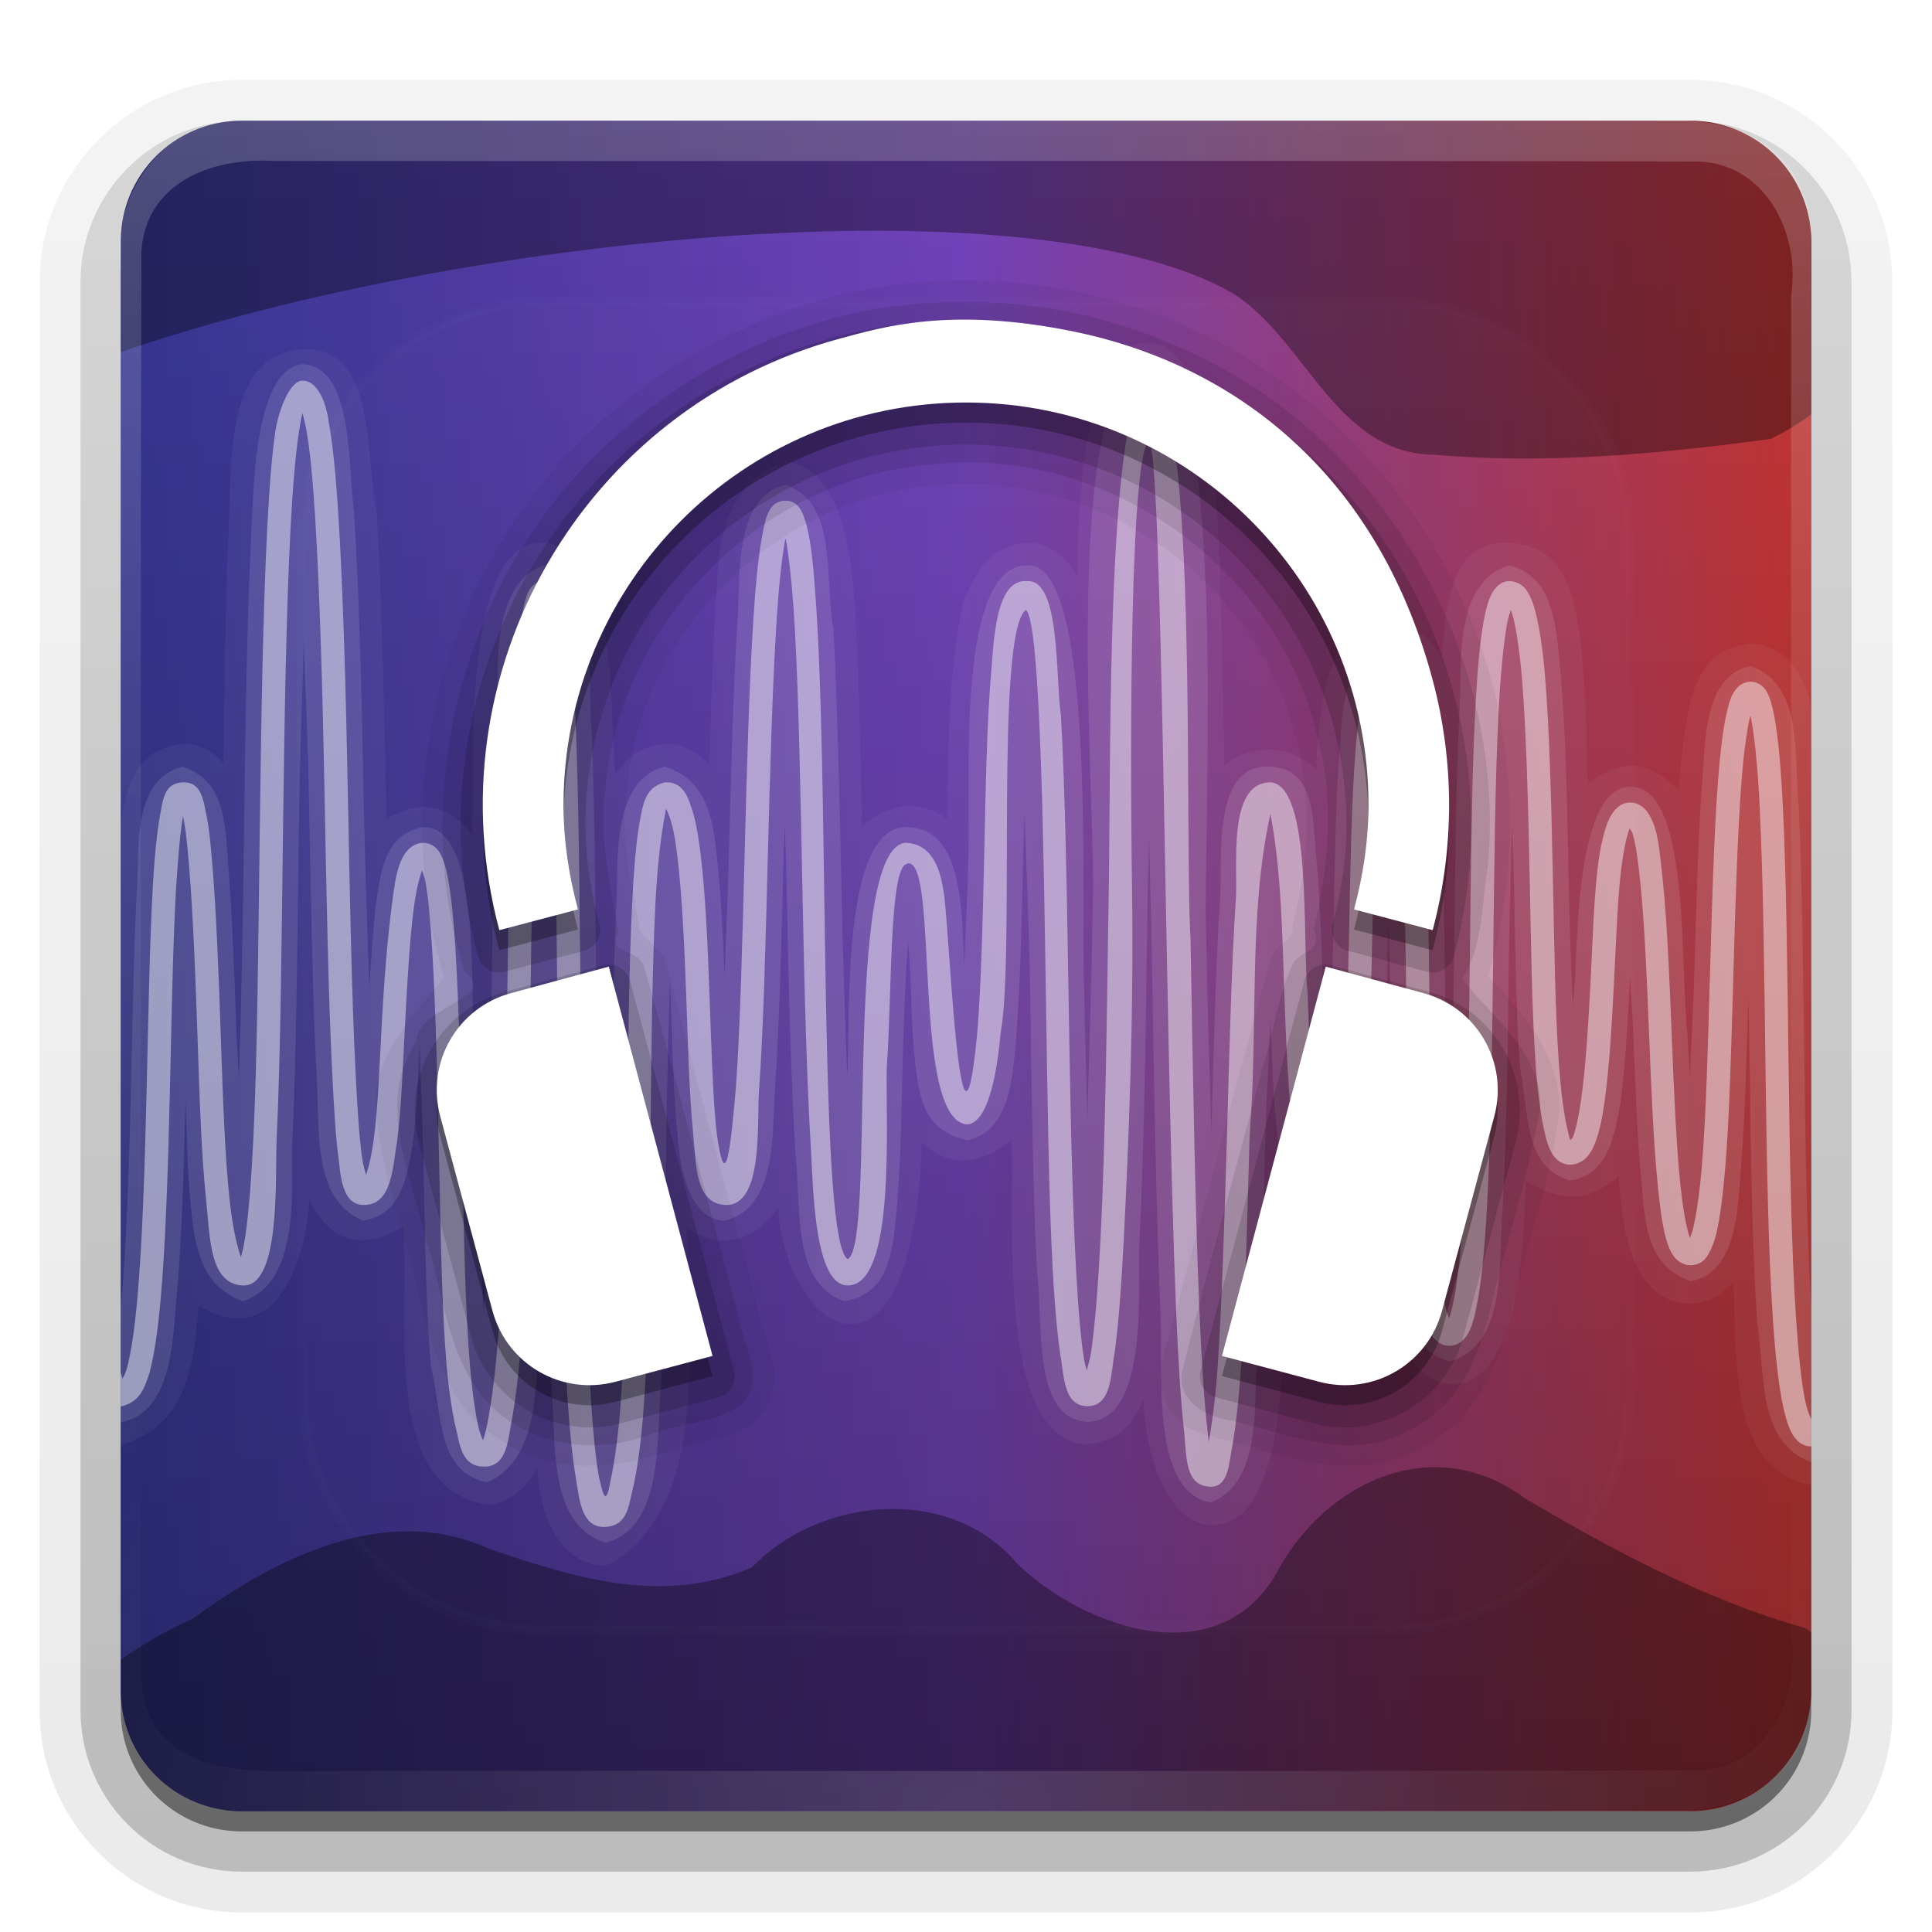 <?xml version="1.0" encoding="UTF-8" standalone="no"?>
<svg
   xmlns:dc="http://purl.org/dc/elements/1.1/"
   xmlns:cc="http://creativecommons.org/ns#"
   xmlns:rdf="http://www.w3.org/1999/02/22-rdf-syntax-ns#"
   xmlns:svg="http://www.w3.org/2000/svg"
   xmlns="http://www.w3.org/2000/svg"
   xmlns:xlink="http://www.w3.org/1999/xlink"
   xmlns:sodipodi="http://sodipodi.sourceforge.net/DTD/sodipodi-0.dtd"
   xmlns:inkscape="http://www.inkscape.org/namespaces/inkscape"
   viewBox="0 0 96 96"
   id="svg2"
   version="1.1"
   inkscape:version="0.92+devel (unknown)"
   sodipodi:docname="audacity.svg">
  <title
     id="title163">audacity</title>
  <sodipodi:namedview
     pagecolor="#ffffff"
     bordercolor="#666666"
     borderopacity="1"
     objecttolerance="10"
     gridtolerance="10"
     guidetolerance="10"
     inkscape:pageopacity="0"
     inkscape:pageshadow="2"
     inkscape:window-width="1280"
     inkscape:window-height="965"
     id="namedview157"
     showgrid="false"
     inkscape:zoom="22.6274"
     inkscape:cx="75.7778"
     inkscape:cy="31.9017"
     inkscape:window-x="0"
     inkscape:window-y="29"
     inkscape:window-maximized="1"
     inkscape:current-layer="svg2"
     inkscape:document-rotation="0" />
  <defs
     id="defs4">
    <clipPath
       id="clipPath3750">
      <path
         fill="#f00"
         d="m12,6h72a6,6 0 0,1 6,6v72a6,6 0 0,1 -6,6h-72a6,6 0 0,1 -6-6v-72a6,6 0 0,1 6-6"
         id="path7" />
    </clipPath>
    <clipPath
       id="clipPath3613">
      <path
         fill="#fff"
         d="m12,6h72a6,6 0 0,1 6,6v72a6,6 0 0,1 -6,6h-72a6,6 0 0,1 -6-6v-72a6,6 0 0,1 6-6"
         id="path10" />
    </clipPath>
    <filter
       width="1.384"
       x="-.192"
       y="-.192"
       height="1.384"
       color-interpolation-filters="sRGB"
       id="filter3794">
      <feGaussianBlur
         stdDeviation="5.28"
         id="feGaussianBlur13" />
    </filter>
    <filter
       width="1.257"
       x="-.129"
       y="-.112"
       height="1.225"
       color-interpolation-filters="sRGB"
       id="filter3762">
      <feGaussianBlur
         stdDeviation="6.169"
         id="feGaussianBlur16" />
    </filter>
    <filter
       color-interpolation-filters="sRGB"
       id="filter3680">
      <feGaussianBlur
         stdDeviation=".718"
         id="feGaussianBlur19" />
    </filter>
    <linearGradient
       id="linearGradient3679"
       xlink:href="#linearGradient3673"
       x1="16.071"
       x2="40.179"
       gradientUnits="userSpaceOnUse" />
    <linearGradient
       id="linearGradient2873"
       xlink:href="#linearGradient3737"
       x1="16.071"
       x2="40.179"
       gradientUnits="userSpaceOnUse" />
    <linearGradient
       gradientTransform="translate(100)"
       id="linearGradient2882"
       xlink:href="#linearGradient3700"
       y1="90"
       y2="5.988"
       x2="0"
       gradientUnits="userSpaceOnUse" />
    <linearGradient
       gradientTransform="translate(100)"
       id="linearGradient3636"
       xlink:href="#linearGradient3630"
       y1="22.033"
       y2="76.054"
       x2="0"
       gradientUnits="userSpaceOnUse" />
    <linearGradient
       gradientTransform="matrix(1.024 0 0 1.012 -1.143 -98.071)"
       id="linearGradient3780"
       xlink:href="#ButtonShadow-0"
       y1="6.132"
       y2="90.239"
       x2="0"
       gradientUnits="userSpaceOnUse" />
    <linearGradient
       gradientTransform="translate(-96)"
       id="linearGradient3674"
       xlink:href="#linearGradient3668"
       x1="6"
       x2="90"
       gradientUnits="userSpaceOnUse" />
    <linearGradient
       gradientTransform="matrix(1.006 0 0 .994 100 0)"
       id="ButtonShadow-0"
       y1="92.54"
       y2="7.017"
       x2="0"
       gradientUnits="userSpaceOnUse">
      <stop
         offset="0"
         id="stop28" />
      <stop
         offset="1"
         stop-opacity=".588"
         id="stop30" />
    </linearGradient>
    <linearGradient
       id="linearGradient3668">
      <stop
         offset="0"
         id="stop33" />
      <stop
         offset="1"
         stop-opacity="0"
         id="stop35" />
    </linearGradient>
    <linearGradient
       id="linearGradient3737">
      <stop
         offset="0"
         stop-color="#fff"
         id="stop38" />
      <stop
         offset="1"
         stop-color="#fff"
         stop-opacity="0"
         id="stop40" />
    </linearGradient>
    <linearGradient
       id="linearGradient3188"
       xlink:href="#linearGradient3737"
       y1="6"
       y2="63.893"
       x2="0"
       gradientUnits="userSpaceOnUse" />
    <linearGradient
       id="linearGradient3630">
      <stop
         offset="0"
         stop-color="#dedede"
         id="stop44" />
      <stop
         offset="1"
         stop-color="#fff"
         id="stop46" />
    </linearGradient>
    <linearGradient
       id="linearGradient3658">
      <stop
         offset="0"
         stop-color="#373795"
         id="stop49" />
      <stop
         offset=".5"
         stop-color="#7343bc"
         id="stop51" />
      <stop
         offset="1"
         stop-color="#c83737"
         id="stop53" />
    </linearGradient>
    <linearGradient
       id="linearGradient3673">
      <stop
         offset="0"
         stop-color="#fea"
         id="stop56" />
      <stop
         offset="1"
         stop-color="#fea"
         stop-opacity="0"
         id="stop58" />
    </linearGradient>
    <linearGradient
       id="linearGradient3700">
      <stop
         offset="0"
         stop-color="#1f1f1f"
         id="stop61" />
      <stop
         offset="1"
         stop-color="#191919"
         id="stop63" />
    </linearGradient>
    <linearGradient
       gradientTransform="translate(0 -97)"
       id="linearGradient3721"
       xlink:href="#ButtonShadow-0"
       y1="6.132"
       y2="90.239"
       x2="0"
       gradientUnits="userSpaceOnUse" />
    <linearGradient
       id="linearGradient3617"
       xlink:href="#linearGradient3658"
       x1="6.571"
       x2="88.899"
       gradientUnits="userSpaceOnUse" />
    <linearGradient
       id="linearGradient3613"
       xlink:href="#linearGradient3737"
       y1="20.221"
       y2="138.661"
       x2="0"
       gradientUnits="userSpaceOnUse" />
    <radialGradient
       cx="48"
       cy="90.172"
       gradientTransform="matrix(1.157,0,0,0.996,-7.551,0.197)"
       r="42"
       id="radialGradient3619"
       xlink:href="#linearGradient3737"
       gradientUnits="userSpaceOnUse" />
    <radialGradient
       cx="28.125"
       cy="75.058"
       gradientTransform="matrix(1.515 -0 0 1.102 -14.479 -7.795)"
       r="12.054"
       id="radialGradient2871"
       gradientUnits="userSpaceOnUse">
      <stop
         offset="0"
         stop-color="#f73c00"
         id="stop70" />
      <stop
         offset="1"
         stop-color="#9c0000"
         id="stop72" />
    </radialGradient>
    <radialGradient
       cx="28.125"
       cy="74.095"
       gradientTransform="matrix(1.473 0 0 1.264 -13.301 -19.75)"
       r="12.054"
       id="radialGradient3691"
       gradientUnits="userSpaceOnUse">
      <stop
         offset="0"
         stop-color="#f73c00"
         id="stop75" />
      <stop
         offset=".713"
         stop-color="#b61100"
         id="stop77" />
      <stop
         offset="1"
         stop-color="#9c0000"
         id="stop79" />
    </radialGradient>
  </defs>
  <path
     opacity=".08"
     fill="url(#linearGradient3780)"
     d="m12-95.031c-5.511,0-10.031,4.52-10.031,10.031v71c0,5.511 4.52,10.031 10.031,10.031h72c5.511,0 10.031-4.52 10.031-10.031v-71c0-5.511-4.52-10.031-10.031-10.031h-72z"
     transform="scale(1 -1)"
     id="path81" />
  <path
     opacity=".1"
     fill="url(#linearGradient3780)"
     d="m12-94.031c-4.972,0-9.031,4.06-9.031,9.031v71c0,4.972 4.06,9.031 9.031,9.031h72c4.972,0 9.031-4.06 9.031-9.031v-71c0-4.972-4.06-9.031-9.031-9.031h-72z"
     transform="scale(1 -1)"
     id="path83" />
  <path
     opacity=".2"
     fill="url(#linearGradient3780)"
     d="m12-93c-4.409,0-8,3.591-8,8v71c0,4.409 3.591,8 8,8h72c4.409,0 8-3.591 8-8v-71c0-4.409-3.591-8-8-8h-72z"
     transform="scale(1 -1)"
     id="path85" />
  <path
     opacity=".3"
     fill="url(#linearGradient3780)"
     d="m12-92h72a7,7 0 0,1 7,7v71a7,7 0 0,1 -7,7h-72a7,7 0 0,1 -7-7v-71a7,7 0 0,1 7-7"
     transform="scale(1 -1)"
     id="path87" />
  <path
     opacity=".45"
     fill="url(#linearGradient3721)"
     d="m12-91h72a6,6 0 0,1 6,6v72a6,6 0 0,1 -6,6h-72a6,6 0 0,1 -6-6v-72a6,6 0 0,1 6-6"
     transform="scale(1 -1)"
     id="path89" />
  <path
     fill="url(#linearGradient3617)"
     d="m12,6h72a6,6 0 0,1 6,6v72a6,6 0 0,1 -6,6h-72a6,6 0 0,1 -6-6v-72a6,6 0 0,1 6-6"
     id="path91" />
  <path
     d="M 2.969,2.341 C 1.57,7.085 0.873,12.431 1.024,19.47 15.865,12.61 49.272,8.31 60.844,14.344 c 3.915,2.041 5.33,8.194 10.406,8.25 5.578,0.489 11.188,-0.039 16.719,-0.781 C 95.651,18.146 95.841,8.662 93.158,2.402 53.592,2.373 31.864,2.477 2.969,2.341 Z M 71.375,72.906 c -3.221,-0.034 -6.3,2.152 -7.938,5.25 C 60.527,83.206 53.951,80.951 50.562,77.719 47.259,73.754 40.768,74.343 37.375,77.875 32.924,79.817 28.475,78.372 24.307,76.956 19.183,74.628 13.715,77.413 9.594,80.418 0.217,84.754 1.397,90.309 1.03,94.71 36.337,95.716 57.097,95.197 94,94.781 94.059,89.779 94.598,84.225 89.719,80.906 84.739,79.495 80.185,77.055 75.75,74.437 74.356,73.391 72.839,72.921 71.375,72.906 Z"
     clip-path="url(#clipPath3750)"
     id="path93"
     inkscape:connector-curvature="0"
     style="opacity:0.6;filter:url(#filter3762)"
     sodipodi:nodetypes="ccscccccccccccccccc" />
  <path
     style="opacity:0.2;fill:url(#linearGradient3188)"
     d="M 12,6 C 8.114,5.863 5.418,9.792 6,13.423 6.018,37.112 5.964,60.803 6.027,84.491 5.724,87.65 10.538,90.304 9.312,89.219 6.068,87.193 7.077,83.934 7,79.918 7.017,57.441 6.966,34.962 7.026,12.486 7.237,9.185 10.343,7.802 13.66,8 37.278,8.017 60.898,7.966 84.515,8.026 87.815,8.237 89.463,11.697 89,14.66 c -0.023,23.626 0.047,47.256 -0.035,70.88 0.014,2.738 -4.95,5.349 -1.452,3.281 3.534,-2.481 2.237,-6.982 2.487,-10.615 -0.021,-22.274 0.041,-44.549 -0.031,-66.822 C 89.716,7.61 86.701,5.695 82.34,6 58.894,6 35.447,6 12,6 Z"
     id="path95"
     inkscape:connector-curvature="0"
     sodipodi:nodetypes="ccccccccccccccc" />
  <path
     style="opacity:0.2;fill:url(#radialGradient3619)"
     d="M 12,90 C 8.114,90.137 5.418,86.208 6,82.577 6.018,58.888 5.964,35.197 6.027,11.509 6.085,7.971 10.538,5.696 9.312,6.781 6.068,8.807 7.209,12.906 7,16.082 7.017,38.559 6.966,61.038 7.026,83.514 c 0.212,3.3 2.787,4.507 6.634,4.485 23.618,-0.017 47.238,0.034 70.855,-0.026 C 87.815,87.762 89.463,84.303 89,81.34 88.977,57.713 89.047,34.084 88.965,10.46 89.23,7.596 84.015,5.111 87.513,7.178 c 3.534,2.481 2.237,6.982 2.487,10.615 -0.021,22.274 0.041,44.549 -0.031,66.822 -0.204,3.78 -3.648,5.613 -7.629,5.385 C 58.894,90 35.447,90 12,90 Z"
     id="path97"
     inkscape:connector-curvature="0"
     sodipodi:nodetypes="ccccccccccccccc" />
  <path
     fill="url(#linearGradient2882)"
     d="m112,6h72a6,6 0 0,1 6,6v72a6,6 0 0,1 -6,6h-72a6,6 0 0,1 -6-6v-72a6,6 0 0,1 6-6"
     id="path99" />
  <path
     d="m -84,6 72,0 c 3.314,0 6,2.686 6,6 l 0,72 c 0,3.314 -2.686,6 -6,6 l -72,0 c -3.314,0 -5.973,-2.686 -5.975,-6 L -90,12 c -0,-3.314 2.686,-6 6,-6"
     transform="matrix(0,-1,1,0,0,0)"
     id="path101"
     inkscape:connector-curvature="0"
     style="opacity:0.3;fill:url(#linearGradient3674)"
     sodipodi:nodetypes="csssssssc" />
  <path
     opacity=".1"
     fill="url(#linearGradient3613)"
     filter="url(#filter3794)"
     stroke="#fff"
     stroke-linecap="round"
     stroke-width=".5"
     d="m27,15h42a12,12 0 0,1 12,12v42a12,12 0 0,1 -12,12h-42a12,12 0 0,1 -12-12v-42a12,12 0 0,1 12-12"
     clip-path="url(#clipPath3613)"
     id="path103" />
  <g
     fill="#fff"
     fill-opacity=".45"
     line-height="normal"
     color="#000"
     id="g105">
    <path
       d="m 13.719,21.188 c -0.199,1.234 -0.33,2.961 -0.438,5.031 -0.216,4.14 -0.304,9.656 -0.375,15.156 -0.071,5.5 -0.118,10.982 -0.312,15.094 -0.097,2.056 -0.232,3.795 -0.406,4.969 -0.07,0.471 -0.14,0.758 -0.219,1.031 -0.316,-0.935 -0.472,-2.051 -0.563,-2.875 -0.24,-2.224 -0.337,-5.22 -0.438,-8.219 -0.101,-2.999 -0.222,-6.011 -0.406,-8.281 -0.092,-1.135 -0.18,-2.082 -0.344,-2.781 -0.155,-0.872 -0.369,-1.477 -1.156,-1.438 -0.948,0.047 -0.968,0.945 -1.125,1.719 C 7.789,41.448 7.674,42.617 7.594,44.031 7.432,46.859 7.372,50.627 7.281,54.375 7.19,58.123 7.07,61.867 6.812,64.656 6.684,66.051 6.517,67.195 6.312,67.969 6.247,68.214 6.16,68.343 6.093,68.5 6.063,68.41 6.033,68.32 6,68.219 v 1.656 h 0.062 c 0.921,-0.24 1.131,-0.941 1.375,-1.688 0.229,-0.867 0.4,-2.051 0.531,-3.469 0.262,-2.836 0.378,-6.592 0.469,-10.344 0.091,-3.752 0.153,-7.484 0.312,-10.281 0.087,-1.179 0.159,-2.434 0.344,-3.531 0.139,0.613 0.224,1.505 0.312,2.594 0.181,2.23 0.305,5.249 0.406,8.25 0.101,3.001 0.192,6.005 0.438,8.281 0.189,1.793 0.158,4.115 1.812,4.187 1.922,0.084 1.597,-5.475 1.688,-7.344 0.196,-4.139 0.242,-9.656 0.312,-15.156 0.071,-5.5 0.161,-10.983 0.375,-15.094 0.107,-2.055 0.249,-3.766 0.438,-4.938 0.059,-0.363 0.091,-0.564 0.156,-0.812 0.057,0.21 0.135,0.507 0.188,0.8 0.191,1.06 0.32,2.458 0.438,4.325 0.235,3.734 0.373,8.72 0.469,13.719 0.096,4.999 0.188,10.019 0.375,13.781 0.093,1.881 0.18,3.441 0.344,4.562 0.106,1.122 0.301,2.117 1.188,2.156 1.467,0.066 1.488,-1.979 1.688,-3.094 0.226,-1.625 0.291,-3.75 0.406,-5.875 0.116,-2.125 0.23,-4.249 0.438,-5.812 0.104,-0.782 0.26,-1.438 0.406,-1.844 0.049,0.158 0.111,0.267 0.156,0.5 0.153,0.789 0.255,1.968 0.344,3.375 0.177,2.814 0.263,6.578 0.344,10.344 0.081,3.766 0.136,7.52 0.375,10.344 0.12,1.412 0.314,2.586 0.531,3.438 0.191,1.055 0.511,1.663 1.406,1.625 1.114,-0.048 1.124,-1.457 1.312,-2.344 0.223,-1.224 0.408,-2.912 0.531,-4.938 0.246,-4.05 0.304,-9.397 0.375,-14.75 0.071,-5.353 0.148,-10.714 0.312,-14.719 0.082,-2.003 0.191,-3.662 0.344,-4.812 0.014,-0.109 0.016,-0.15 0.031,-0.25 0.019,0.125 0.076,0.172 0.094,0.312 0.157,1.226 0.263,3.004 0.344,5.156 0.163,4.304 0.189,10.077 0.25,15.844 0.061,5.767 0.163,11.542 0.406,15.875 0.122,2.166 0.274,3.963 0.5,5.25 0.177,1.244 0.355,2.418 1.438,2.375 1.169,-0.046 1.179,-1.154 1.406,-2 0.231,-1.036 0.414,-2.455 0.531,-4.156 0.235,-3.402 0.267,-7.882 0.312,-12.375 0.046,-4.493 0.087,-8.995 0.25,-12.344 0.079,-1.634 0.234,-3.288 0.531,-4.812 0.365,0.701 0.479,1.679 0.562,2.344 0.226,1.834 0.347,4.321 0.438,6.812 0.091,2.491 0.151,5 0.344,6.906 0.154,1.61 0.104,3.522 1.562,3.625 1.963,0.138 1.601,-4.098 1.719,-5.719 0.226,-3.198 0.327,-7.46 0.438,-11.719 0.111,-4.258 0.233,-8.505 0.438,-11.688 0.102,-1.591 0.247,-2.943 0.406,-3.844 0.013,-0.072 0.018,-0.09 0.031,-0.156 0.025,0.124 0.039,0.169 0.062,0.312 0.162,1.004 0.308,2.482 0.406,4.25 0.196,3.535 0.279,8.26 0.375,13 0.096,4.74 0.21,9.507 0.438,13.094 0.105,2.34 0.271,6.427 1.781,6.469 2.441,0.068 1.905,-8.08 1.969,-10.844 0.261,-3.414 0.111,-9.991 1,-10.094 0.018,-0.023 0.023,-0.021 0.031,-0.031 0.01,0.01 0.017,-0.01 0.031,0 1.555,-0.14 0.155,12.665 2.906,12.969 1.166,-0.011 1.569,-3.112 1.688,-4.531 0.728,-3.812 -0.291,-19.811 1.25,-21.031 0.771,0.382 0.906,13.383 1,19.063 0.081,5 0.135,10.016 0.344,13.781 0.104,1.883 0.249,3.437 0.438,4.562 0.148,1.162 0.296,2.143 1.281,2.156 1.218,0.016 1.161,-1.648 1.344,-2.594 0.203,-1.407 0.348,-3.411 0.469,-5.781 0.241,-4.74 0.496,-11.03 0.406,-17.312 -0.111,-7.72 -0.086,-21.584 0.844,-22.281 0.695,0.641 0.754,28.637 1.344,43.188 0.105,2.511 0.238,4.622 0.406,6.094 0.115,1.347 0.08,2.611 1.25,2.688 0.955,0.062 0.963,-1.156 1.125,-1.938 0.174,-0.969 0.328,-2.307 0.438,-3.906 0.219,-3.198 0.314,-7.428 0.438,-11.656 0.435,-5.422 -0.081,-10.918 1.031,-15.937 0.554,2.903 0.593,6.195 0.688,8.875 0.088,2.512 0.203,5.048 0.438,6.969 0.117,0.96 0.251,1.763 0.469,2.375 0.109,0.306 0.251,0.559 0.438,0.781 0.186,0.222 0.493,0.438 0.875,0.438 0.442,0 0.76,-0.267 0.938,-0.531 0.177,-0.264 0.269,-0.588 0.375,-0.969 0.213,-0.762 0.358,-1.8 0.469,-3.031 0.221,-2.463 0.308,-5.718 0.375,-8.969 0.067,-3.251 0.124,-6.492 0.312,-8.906 0.094,-1.207 0.21,-2.212 0.375,-2.875 0.041,-0.164 0.051,-0.226 0.094,-0.344 0.064,0.182 0.128,0.337 0.188,0.625 0.177,0.862 0.34,2.15 0.438,3.688 0.194,3.075 0.221,7.187 0.281,11.312 0.06,4.125 0.164,8.261 0.375,11.375 0.105,1.557 0.233,2.868 0.438,3.812 0.102,0.472 0.212,0.847 0.375,1.156 0.081,0.155 0.167,0.28 0.312,0.406 0.145,0.127 0.366,0.25 0.625,0.25 0.276,0 0.511,-0.114 0.656,-0.25 0.146,-0.136 0.262,-0.301 0.344,-0.469 0.164,-0.336 0.27,-0.756 0.375,-1.281 0.211,-1.051 0.361,-2.506 0.469,-4.25 0.216,-3.487 0.291,-8.125 0.344,-12.75 0.053,-4.625 0.096,-9.236 0.281,-12.688 0.093,-1.726 0.231,-3.181 0.406,-4.156 0.059,-0.329 0.122,-0.509 0.188,-0.719 0.046,0.127 0.082,0.202 0.125,0.375 0.179,0.719 0.332,1.792 0.438,3.094 0.211,2.603 0.301,6.094 0.375,9.594 0.074,3.5 0.112,7.01 0.312,9.656 0.1,1.323 0.247,2.44 0.438,3.25 0.095,0.405 0.188,0.725 0.344,1 0.078,0.137 0.171,0.261 0.312,0.375 0.142,0.115 0.354,0.219 0.594,0.219 0.351,0 0.663,-0.178 0.844,-0.375 0.181,-0.197 0.302,-0.423 0.406,-0.688 0.209,-0.528 0.352,-1.218 0.469,-2.031 0.234,-1.627 0.359,-3.749 0.469,-5.875 0.109,-2.126 0.178,-4.248 0.375,-5.812 0.099,-0.782 0.233,-1.437 0.375,-1.844 0.016,-0.045 0.015,-0.055 0.031,-0.094 0.041,0.097 0.116,0.141 0.156,0.281 0.159,0.552 0.269,1.387 0.375,2.406 0.212,2.038 0.328,4.812 0.438,7.562 0.109,2.75 0.22,5.476 0.438,7.562 0.109,1.044 0.219,1.942 0.406,2.594 0.094,0.326 0.188,0.58 0.344,0.812 0.156,0.233 0.454,0.5 0.875,0.5 0.244,0 0.488,-0.104 0.625,-0.219 0.137,-0.115 0.206,-0.239 0.281,-0.375 0.151,-0.272 0.28,-0.596 0.375,-1 0.191,-0.808 0.327,-1.927 0.438,-3.25 0.222,-2.645 0.304,-6.156 0.406,-9.656 0.102,-3.5 0.202,-6.988 0.406,-9.594 0.102,-1.303 0.245,-2.369 0.406,-3.094 0.013,-0.058 0.018,-0.072 0.031,-0.125 0.039,0.168 0.059,0.253 0.094,0.469 0.159,0.979 0.292,2.429 0.375,4.156 0.167,3.454 0.221,8.061 0.281,12.688 0.06,4.626 0.136,9.261 0.375,12.75 0.119,1.744 0.275,3.197 0.5,4.25 0.113,0.526 0.233,0.944 0.406,1.281 0.087,0.169 0.193,0.334 0.344,0.469 0.151,0.135 0.385,0.25 0.656,0.25 V 70.531 C 89.91,70.316 89.799,70.073 89.717,69.688 89.509,68.717 89.366,67.287 89.248,65.562 89.012,62.114 88.933,57.499 88.873,52.875 c -0.06,-4.624 -0.113,-9.266 -0.281,-12.75 -0.084,-1.742 -0.206,-3.174 -0.375,-4.219 -0.085,-0.522 -0.18,-0.952 -0.312,-1.281 -0.066,-0.165 -0.126,-0.298 -0.25,-0.438 -0.124,-0.14 -0.356,-0.312 -0.656,-0.312 -0.25,0 -0.462,0.102 -0.594,0.219 -0.132,0.117 -0.242,0.271 -0.312,0.406 -0.142,0.271 -0.223,0.597 -0.312,1 -0.179,0.806 -0.302,1.897 -0.406,3.219 -0.207,2.644 -0.304,6.157 -0.406,9.656 -0.102,3.5 -0.188,6.989 -0.406,9.594 -0.109,1.302 -0.267,2.371 -0.438,3.094 -0.048,0.203 -0.106,0.298 -0.156,0.438 -0.027,-0.073 -0.037,-0.097 -0.062,-0.188 -0.159,-0.552 -0.3,-1.387 -0.406,-2.406 -0.212,-2.038 -0.328,-4.781 -0.438,-7.531 -0.109,-2.75 -0.22,-5.507 -0.438,-7.594 -0.109,-1.044 -0.187,-1.942 -0.375,-2.594 -0.094,-0.326 -0.219,-0.58 -0.375,-0.812 -0.156,-0.233 -0.454,-0.5 -0.875,-0.5 -0.361,0 -0.619,0.208 -0.781,0.406 -0.162,0.198 -0.283,0.426 -0.375,0.688 -0.183,0.523 -0.335,1.188 -0.438,2 -0.204,1.623 -0.266,3.751 -0.375,5.875 -0.109,2.124 -0.245,4.252 -0.469,5.812 -0.112,0.78 -0.247,1.442 -0.406,1.844 -0.034,0.087 -0.092,0.095 -0.125,0.156 -0.065,-0.151 -0.092,-0.321 -0.156,-0.594 -0.17,-0.721 -0.308,-1.792 -0.406,-3.094 -0.197,-2.604 -0.238,-6.093 -0.312,-9.594 -0.074,-3.5 -0.16,-7.009 -0.375,-9.656 -0.107,-1.324 -0.267,-2.438 -0.469,-3.25 -0.101,-0.406 -0.21,-0.724 -0.375,-1 -0.082,-0.138 -0.166,-0.263 -0.312,-0.375 -0.146,-0.113 -0.39,-0.219 -0.625,-0.219 -0.286,0 -0.49,0.143 -0.625,0.281 -0.135,0.139 -0.239,0.302 -0.312,0.469 -0.148,0.333 -0.249,0.726 -0.344,1.25 -0.189,1.048 -0.312,2.507 -0.406,4.25 -0.188,3.486 -0.228,8.125 -0.281,12.75 -0.053,4.625 -0.13,9.238 -0.344,12.688 -0.107,1.725 -0.274,3.153 -0.469,4.125 -0.073,0.361 -0.14,0.598 -0.219,0.812 -0.066,-0.181 -0.125,-0.338 -0.188,-0.625 -0.186,-0.861 -0.302,-2.151 -0.406,-3.688 -0.208,-3.074 -0.315,-7.188 -0.375,-11.312 -0.06,-4.125 -0.085,-8.262 -0.281,-11.375 -0.098,-1.556 -0.244,-2.839 -0.438,-3.781 -0.097,-0.471 -0.19,-0.848 -0.344,-1.156 -0.077,-0.154 -0.172,-0.309 -0.312,-0.438 -0.14,-0.128 -0.393,-0.25 -0.656,-0.25 -0.228,0 -0.419,0.079 -0.562,0.188 -0.144,0.108 -0.233,0.244 -0.312,0.375 -0.159,0.262 -0.281,0.558 -0.375,0.938 -0.189,0.758 -0.31,1.801 -0.406,3.031 -0.192,2.46 -0.245,5.719 -0.312,8.969 -0.067,3.249 -0.159,6.494 -0.375,8.906 -0.108,1.206 -0.254,2.216 -0.438,2.875 -0.076,0.272 -0.178,0.43 -0.25,0.562 -0.057,-0.092 -0.062,-0.166 -0.125,-0.344 -0.175,-0.491 -0.355,-1.259 -0.469,-2.188 -0.227,-1.858 -0.318,-4.396 -0.406,-6.906 -0.271,-2.457 0.251,-10.364 -1.877,-10.406 -2.127,0.055 -1.572,4.202 -1.686,5.844 -0.219,3.196 -0.314,7.428 -0.438,11.656 -0.123,4.228 -0.252,8.426 -0.469,11.594 -0.105,1.532 -0.282,2.785 -0.438,3.688 -0.031,-0.21 -0.034,-0.311 -0.062,-0.562 -0.163,-1.429 -0.302,-3.53 -0.406,-6.031 -0.209,-5.003 -0.321,-11.71 -0.438,-18.438 -0.317,-5.202 0.4,-27.036 -2,-27.719 -2.175,0.525 -1.954,18.218 -2.062,25.281 -0.096,6.281 -0.167,12.567 -0.406,17.281 -0.12,2.357 -0.273,4.335 -0.469,5.688 -0.061,0.424 -0.151,0.645 -0.219,0.938 -0.042,-0.179 -0.087,-0.272 -0.125,-0.5 -0.178,-1.062 -0.303,-2.632 -0.406,-4.5 -0.207,-3.735 -0.294,-8.719 -0.375,-13.719 -0.081,-5 -0.167,-10.016 -0.375,-13.781 -0.285,-1.985 -0.016,-6.833 -1.688,-6.719 -1.588,-0.131 -1.65,3.069 -1.781,4.531 -0.215,2.462 -0.27,5.718 -0.344,8.969 -0.074,3.25 -0.147,6.492 -0.344,8.906 -0.865,9.183 -1.419,-6.036 -1.688,-7.031 -0.194,-1.324 -0.689,-2.325 -1.875,-2.375 -3.174,0.278 -1.437,19.971 -2.875,20.687 -1.406,-0.781 -0.944,-20.957 -1.5,-31.281 -0.099,-1.782 -0.203,-3.278 -0.375,-4.344 -0.086,-0.533 -0.186,-0.949 -0.312,-1.281 -0.064,-0.166 -0.134,-0.328 -0.25,-0.469 -0.117,-0.141 -0.341,-0.312 -0.656,-0.312 -0.297,0 -0.538,0.148 -0.656,0.281 -0.118,0.133 -0.187,0.284 -0.25,0.438 -0.127,0.307 -0.196,0.705 -0.281,1.188 -0.171,0.965 -0.303,2.3 -0.406,3.906 -0.206,3.212 -0.327,7.461 -0.438,11.719 -0.111,4.258 -0.214,8.523 -0.438,11.688 -0.217,2.317 -0.481,5.785 -0.968,2.063 -0.188,-1.855 -0.253,-4.35 -0.344,-6.844 -0.091,-2.494 -0.204,-4.978 -0.438,-6.875 -0.117,-0.948 -0.253,-1.74 -0.469,-2.344 -0.232,-0.754 -0.568,-1.261 -1.312,-1.219 -1.012,0.249 -1.076,1.141 -1.25,1.969 -0.175,1.017 -0.293,2.434 -0.375,4.125 -0.165,3.381 -0.204,7.853 -0.25,12.344 -0.046,4.491 -0.08,8.984 -0.312,12.344 -0.116,1.68 -0.32,3.081 -0.531,4.031 -0.234,1.33 -0.402,0.308 -0.562,-0.344 -0.214,-1.218 -0.348,-3.006 -0.469,-5.156 -0.241,-4.3 -0.345,-10.048 -0.406,-15.812 -0.061,-5.765 -0.087,-11.547 -0.25,-15.875 -0.082,-2.164 -0.18,-3.94 -0.344,-5.219 -0.082,-0.639 -0.221,-1.149 -0.344,-1.531 -0.061,-0.191 -0.106,-0.375 -0.219,-0.531 -0.113,-0.156 -0.359,-0.364 -0.719,-0.344 -0.346,0.02 -0.552,0.225 -0.656,0.375 -0.104,0.15 -0.159,0.316 -0.219,0.5 -0.119,0.368 -0.201,0.835 -0.281,1.438 -0.16,1.204 -0.261,2.892 -0.344,4.906 -0.166,4.029 -0.242,9.368 -0.312,14.719 -0.071,5.351 -0.131,10.702 -0.375,14.719 -0.122,2.008 -0.321,3.688 -0.531,4.844 -0.095,0.522 -0.177,0.913 -0.281,1.188 -0.063,-0.149 -0.126,-0.259 -0.188,-0.5 -0.193,-0.756 -0.351,-1.923 -0.469,-3.312 -0.235,-2.779 -0.294,-6.518 -0.375,-10.281 -0.081,-3.764 -0.165,-7.558 -0.344,-10.406 -0.089,-1.424 -0.207,-2.605 -0.375,-3.469 -0.084,-0.432 -0.178,-0.777 -0.312,-1.062 -0.067,-0.143 -0.153,-0.282 -0.281,-0.406 -0.128,-0.124 -0.36,-0.25 -0.625,-0.25 -0.36,0 -0.648,0.208 -0.812,0.406 -0.165,0.198 -0.281,0.426 -0.375,0.688 -0.189,0.524 -0.267,1.188 -0.375,2 -0.215,1.624 -0.384,3.75 -0.5,5.875 -0.116,2.125 -0.189,4.25 -0.406,5.812 -0.101,0.728 -0.235,1.312 -0.375,1.719 -0.057,-0.233 -0.136,-0.43 -0.188,-0.781 -0.155,-1.066 -0.251,-2.631 -0.344,-4.5 -0.186,-3.737 -0.279,-8.718 -0.375,-13.719 -0.096,-5.001 -0.232,-10.015 -0.469,-13.781 -0.119,-1.883 -0.266,-3.436 -0.469,-4.562 -0.145,-1.168 -0.625,-2.143 -1.325,-2.124 -0.615,0.017 -1.122,1.392 -1.3,2.281 z"
       id="path107"
       inkscape:connector-curvature="0"
       sodipodi:nodetypes="cssccccsccsccsccccccccscccscscsccccscccscsscccsscsccssccccsscsccscccscscscccccscsccccccccccsccscccscsccccccscccsccccssscsssscscccccccccssssscssccccssscsssccccsccccsccccccccscscssccsscsccccsscsscccssccccssccssscscssccccscccssscccsccccccccscccccccssccsscccscccccsccsccccsccssccccssccccsccccccccscccccscccsscccsccccsscsc" />
    <path
       opacity=".1"
       d="m 11.375,26.125 c -0.17,3.253 -0.216,7.594 -0.281,11.812 -0.503,-0.682 -1.403,-1.039 -2.031,-0.969 -2.327,0.259 -2.779,2.057 -3.063,4 v 30.812 c 0.021,-1e-4 0.043,5e-4 0.062,0 3.358,-0.995 3.553,-4.152 3.812,-6.905 3.844,2.302 5.28,-2.195 5.5,-5.187 1.207,2.208 2.834,2.401 4.656,1.25 0.412,4.212 -1.271,13.049 4.25,13.844 1.206,-0.182 1.875,-0.896 2.406,-1.812 0.035,0.24 0.055,0.624 0.094,0.844 0.27,1.976 1.291,4.017 3.375,3.969 5.425,-2.837 3.913,-12.17 3.969,-16.844 1.63,1.399 3.617,0.558 4.531,-0.937 0.149,2.749 1.707,5.623 3.409,5.781 2.98,0.277 3.631,-5.724 3.748,-9 1.518,1.407 3.168,0.941 4.438,-0.125 0.25,3.666 -0.901,14.864 3.781,15.125 1.512,-0.207 2.236,-0.93 2.781,-2.25 0.107,3.08 1.334,6.252 3.438,6.25 4.154,-0 3.467,-10.769 3.594,-15.031 1.567,1.375 3.013,1.165 4.469,-0.125 0.238,3.442 1.284,7.999 3.687,8.156 3.416,0.224 3.725,-6.626 3.812,-10.125 1.914,1.263 3.334,0.908 4.625,-0.219 0.135,2.576 0.623,6.279 3.562,6.344 0.985,-0.049 1.583,-0.5 2.125,-1.062 0.232,3.659 -0.317,9.305 3.874,10.062 v -38.5 c -0.252,-1.722 -1.305,-3.278 -3,-3.313 -1.92,0.214 -2.651,1.409 -3.063,3.125 -0.295,1.585 -0.437,2.741 -0.5,4.188 -1.534,-1.545 -2.855,-1.594 -4.531,-0.344 -0.059,-1.849 -0.096,-3.864 -0.219,-5.375 -0.237,-3.152 -0.519,-6.458 -3.687,-6.594 -3.076,-0.132 -3.142,3.35 -3.344,5.75 -0.547,-1.121 -1.616,-1.726 -2.656,-1.75 -1.878,-0.044 -2.558,1.404 -3.094,2.938 -0.333,1.612 -0.463,2.832 -0.5,4.344 -1.381,-1.417 -3.416,-1.171 -4.5,-0.281 -0.03,0.036 -0.035,0.058 -0.062,0.094 -0.078,-3.485 -0.127,-7.328 -0.25,-10.125 -0.139,-3.654 -0.467,-10.789 -3.564,-10.908 -2.887,-0.111 -3.344,6.789 -3.467,9.876 -0.018,0.47 -0.015,1.22 -0.031,1.719 -0.425,-0.959 -1.6,-1.707 -2.5,-1.656 -1.85,0.105 -2.607,1.541 -3.156,2.938 -0.806,3.545 -0.739,7.447 -0.812,10.781 -1.529,-1.069 -2.929,-0.683 -4.219,0.344 -0.081,-3.514 -0.161,-7.119 -0.312,-9.844 -0.1,-2.902 -0.546,-8.056 -3.5,-8.219 -3.485,1.177 -3.314,4.784 -3.5,7.594 -0.133,2.074 -0.2,4.852 -0.281,7.469 -0.457,-0.508 -1.191,-1.062 -2.219,-1.062 -1.206,0.111 -1.884,0.655 -2.469,1.531 -0.256,-2.904 0.187,-11.565 -3.656,-11.531 -3.908,0.034 -3.347,10.481 -3.438,14.531 -1.218,-1.624 -2.705,-1.756 -4.25,-0.812 -0.145,-5.011 -0.208,-10.453 -0.5,-15.219 -0.585,-2.932 -0.011,-8.428 -3.804,-8.105 -3.793,0.324 -3.394,5.82 -3.539,8.759 z"
       id="path109"
       inkscape:connector-curvature="0"
       sodipodi:nodetypes="ccsccccccccccccsccccsccscccccccccccscscccccsccscccccccccsccccc" />
    <path
       opacity=".25"
       d="m 15.031,18.094 c -2.346,0.273 -2.417,5.93 -2.531,8.094 -0.217,4.165 -0.304,9.686 -0.375,15.188 -0.057,4.464 -0.133,8.518 -0.25,12.219 -0.03,-0.809 -0.097,-1.423 -0.125,-2.25 -0.101,-3.002 -0.22,-6.015 -0.406,-8.312 -0.16,-2.225 -0.188,-4.279 -2.281,-4.937 -2.483,0.618 -2.142,4.076 -2.25,5.906 -0.163,2.856 -0.222,6.6 -0.312,10.344 -0.091,3.744 -0.215,7.502 -0.469,10.25 -0.01,0.106 -0.021,0.179 -0.031,0.281 v 5.781 h 0.062 c 2.426,-0.483 2.508,-3.924 2.688,-5.875 0.258,-2.791 0.379,-6.42 0.469,-10.062 0.072,1.76 0.098,3.65 0.25,5.062 0.197,2.326 0.59,4.145 2.594,4.875 2.994,-0.962 2.366,-5.972 2.469,-8.094 0.197,-4.165 0.242,-9.69 0.312,-15.188 0.045,-3.502 0.162,-6.462 0.25,-9.594 0.089,2.552 0.197,4.816 0.25,7.594 0.096,4.999 0.187,10.028 0.375,13.812 0.204,2.822 -0.302,6.34 2.313,7.469 1.972,-0.338 2.175,-2.198 2.469,-3.781 0.2,-1.437 0.256,-3.245 0.344,-5.031 0.061,1.902 0.143,3.591 0.188,5.656 0.081,3.763 0.132,7.503 0.375,10.375 0.603,2.598 0.291,5.222 2.781,5.781 2.863,-1.166 2.425,-5.805 2.562,-8 0.173,-2.852 0.193,-6.688 0.25,-10.344 0.065,4.668 0.144,9.415 0.344,12.969 0.37,2.943 -0.332,7.412 2.75,8.375 2.746,-0.694 2.545,-4.875 2.688,-6.875 0.238,-3.444 0.267,-7.946 0.312,-12.438 0.032,-3.148 0.117,-5.879 0.188,-8.625 0.01,0.241 0.023,0.415 0.031,0.656 0.09,2.485 0.146,4.979 0.344,6.938 0.167,2.13 0.685,4.223 2.312,4.344 2.681,-0.569 2.394,-4.557 2.531,-6.438 0.229,-3.231 0.327,-7.493 0.438,-11.75 0.014,-0.559 0.047,-0.975 0.062,-1.531 0.026,1.218 0.069,2.164 0.094,3.406 0.096,4.742 0.209,9.512 0.438,13.125 0.294,2.59 -0.212,6.227 2.406,7.188 2.273,-0.327 2.417,-2.586 2.594,-4.344 0.204,-2.031 0.253,-4.626 0.312,-7.25 0.052,-2.295 0.138,-4.44 0.281,-6.25 0.041,0.702 0.1,1.262 0.125,2.031 0.053,1.639 0.108,3.306 0.312,4.656 0.24,1.776 0.834,2.753 2.469,3.156 2.227,-0.372 2.324,-3.482 2.469,-5.25 0.204,-2.501 0.27,-5.751 0.344,-9 0.017,-0.733 0.045,-1.278 0.062,-2 0.099,2.908 0.228,5.695 0.281,8.969 0.081,4.997 0.134,10.017 0.344,13.812 0.314,2.724 -0.24,7.301 2.5,7.469 3.127,-0.077 2.474,-6.803 2.594,-9.125 0.242,-4.767 0.31,-11.064 0.406,-17.344 0.015,-0.973 0.047,-1.691 0.062,-2.656 0.036,1.827 0.093,3.265 0.125,5.125 0.116,6.727 0.227,13.43 0.438,18.469 0.149,3.324 -0.484,8.985 2.5,9.531 2.471,-0.935 2.146,-4.649 2.281,-6.563 0.221,-3.229 0.314,-7.463 0.438,-11.688 0.062,-2.12 0.175,-3.83 0.25,-5.812 0.083,2.062 0.146,4.16 0.344,5.781 0.219,2.132 0.68,3.677 2.562,4.281 2.412,-0.574 2.391,-3.372 2.563,-5.25 0.224,-2.505 0.308,-5.746 0.375,-9 0,-0.229 0.027,-0.396 0.031,-0.625 0.023,1.446 0.072,2.591 0.094,4.094 0.06,4.131 0.162,8.295 0.375,11.438 0.241,2.54 0.01,5.551 2.531,6.344 2.82,-0.691 2.496,-4.931 2.625,-6.969 0.218,-3.519 0.291,-8.185 0.344,-12.812 0.029,-2.525 0.109,-4.583 0.156,-6.906 0.023,0.875 0.075,1.546 0.094,2.438 0.074,3.494 0.109,6.997 0.312,9.688 0.476,2.408 0.201,4.883 2.469,5.562 1.88,-0.247 2.219,-2.207 2.5,-3.75 0.241,-1.682 0.359,-3.839 0.469,-5.969 0.01,-0.128 0.025,-0.216 0.031,-0.344 0.048,1.005 0.115,1.802 0.156,2.844 0.109,2.751 0.216,5.496 0.438,7.625 0.165,2.269 0.465,3.886 2.406,4.594 2.339,-0.388 2.349,-3.724 2.5,-5.562 0.2,-2.392 0.286,-5.517 0.375,-8.625 0.018,1.219 0.046,2.161 0.062,3.406 0.06,4.628 0.134,9.288 0.375,12.812 0.407,2.709 0,5.961 2.688,6.969 v -7.719 c -0.207,-3.35 -0.287,-7.677 -0.344,-12.062 -0.06,-4.623 -0.112,-9.272 -0.281,-12.781 -0.244,-2.685 0.215,-6.062 -2.375,-7 -2.312,0.426 -2.264,3.711 -2.406,5.562 -0.21,2.679 -0.304,6.189 -0.406,9.688 -0.055,1.877 -0.151,3.397 -0.219,5.125 -0.034,-0.763 -0.094,-1.343 -0.125,-2.125 -0.378,-3.658 0.127,-12.31 -2.844,-12.25 -2.535,0.021 -2.6,6.744 -2.75,9.719 -0.022,0.428 -0.069,0.733 -0.094,1.156 -0.299,-5.52 -0.168,-10.876 -0.594,-16.312 -0.236,-2.34 -0.237,-4.949 -2.563,-5.563 -2.796,0.807 -2.357,4.982 -2.469,7 -0.189,3.516 -0.229,8.158 -0.281,12.781 -0.035,3.043 -0.131,5.617 -0.219,8.312 -0.073,-2.118 -0.185,-4.001 -0.219,-6.312 -0.06,-4.12 -0.082,-8.286 -0.281,-11.438 -0.253,-2.541 0,-5.575 -2.531,-6.344 -2.354,0.455 -2.301,3.527 -2.438,5.25 -0.195,2.502 -0.245,5.753 -0.312,9 -0.05,2.423 -0.164,4.569 -0.281,6.625 -0.07,-1.256 -0.171,-2.355 -0.219,-3.719 -0.088,-2.512 -0.18,-5.002 -0.375,-6.938 -0.154,-2.179 -0.205,-4.27 -2.5,-4.219 -2.645,0.059 -2.119,4.68 -2.25,6.563 -0.221,3.228 -0.314,7.463 -0.438,11.688 -0.077,-3.254 -0.189,-6.166 -0.25,-9.719 -0.218,-4.51 1.208,-28.446 -2.781,-28.469 -4.487,-0.025 -2.767,20.983 -2.844,26.031 -0.063,4.143 -0.184,7.689 -0.281,11.375 -0.05,-2.136 -0.12,-3.928 -0.156,-6.188 -0.199,-4.135 0.664,-21.554 -2.842,-21.281 -3.51,-0.025 -2.824,10.6 -2.906,14.25 -0.047,2.049 -0.142,3.769 -0.219,5.594 -0.124,-2.743 -0.046,-6.906 -2.969,-6.844 -2.959,0.182 -2.731,8.336 -2.813,11.875 0,0.196 -0.027,0.336 -0.031,0.531 -0.11,-2.926 -0.213,-5.857 -0.281,-9.219 -0.096,-4.741 -0.207,-9.446 -0.406,-13.031 -0.468,-2.772 0.225,-6.238 -2.375,-7.156 -2.553,0.595 -2.246,4.488 -2.375,6.531 -0.208,3.237 -0.327,7.491 -0.438,11.75 -0.059,2.26 -0.145,4.095 -0.219,6.188 -0.086,-2.234 -0.191,-4.472 -0.406,-6.219 -0.221,-2.122 -0.695,-3.651 -2.562,-4.25 -2.658,0.635 -2.307,4.715 -2.406,6.844 -0.166,3.409 -0.204,7.885 -0.25,12.375 -0.042,4.081 -0.104,7.957 -0.281,11.156 -0.01,-0.13 -0.024,-0.18 -0.031,-0.312 -0.24,-4.274 -0.345,-10.021 -0.406,-15.781 -0.061,-5.761 -0.086,-11.555 -0.25,-15.906 -0.286,-2.73 0.504,-7.51 -2.438,-8.375 -2.8,1.088 -2.164,5.896 -2.25,7.969 -0.167,4.048 -0.242,9.399 -0.312,14.75 -0.07,5.283 -0.141,10.502 -0.375,14.469 -0.124,-2.409 -0.219,-4.961 -0.281,-7.844 -0.792,-3.869 0.878,-16.402 -2.719,-16.344 -1.945,0.369 -2.118,2.24 -2.344,3.781 -0.157,1.187 -0.239,2.748 -0.344,4.25 -0.1,-3.091 -0.213,-6.188 -0.281,-9.75 -0.096,-5.005 -0.23,-10.053 -0.469,-13.844 -0.335,-2.721 -0.058,-7.285 -2.562,-7.438 z"
       id="path111"
       inkscape:connector-curvature="0"
       sodipodi:nodetypes="ccccccccscccccccccscccccccccccccccccccccccccccccccccccccccccccccccccccccccccccccccccccccccccccccccccccccccccccccccscccscccccccccccccccccccccccccsccccccccc" />
  </g>
  <path
     fill="none"
     stroke="#000"
     d="m-28.789-40.623c2.857,0 .521-20 4.759-20 4.364,0 .519,40 4.759,40 4.238,0 1.784-30 4.759-30 3.102,0 .9,24 4.759,24 3.733,0 .773-44 4.759-44 3.859,0 1.531,40 4.759,40 3.354,0 1.531-17 4.759-17 3.354,0 .646,30.238 4.759,30 4.364-.253 1.405-42.878 4.759-43 3.48-.126 .27,46.123 4.759,46 4.617-.126 1.026-36 4.759-36 3.859,0 1.405,19.878 4.759,20 3.48,.126 1.531-34 4.759-34 3.354,0 1.034,37.83 4.759,38 3.908,.179 .672-20.829 4.759-21 4.265-.179 .851,13 4.759,13 3.729,0 .851-26 4.759-26 3.729,0 1.03,40 4.759,40 3.908,0 1.585-50.504 4.759-50 3.372,.536 1.57,54.178 4.759,54 3.193-.179 1.565-33.831 4.759-34 3.372-.179 .851,20 4.759,20 4.086,0 1.03-26 4.759-26 3.908,0 .672,33 4.759,33 4.265,0 .847-37 4.759-37 3.908,0 1.03,28 4.759,28 3.55,0 1.565-17 4.759-17 3.372,0 1.387,22 4.759,22 3.55,0 1.387-28 4.759-28 3.55,0 .315,37 4.759,37 4.622,0 1.03-44.188 4.759-44 3.55,.179 1.723,22 4.759,22"
     id="path113" />
  <g
     color="#000"
     id="g115">
    <path
       style="opacity:0.05"
       d="m 47.781,13.938 c -10.674,-0.03 -20.93,6.906 -24.803,16.871 -2.299,5.562 -2.617,12.061 -0.916,17.754 -1.115,1.539 -3.523,3.688 -3.367,6.256 0.076,3.108 1.333,6.039 2.013,9.054 0.718,2.885 1.438,6.143 4.257,7.728 2.55,1.776 5.76,1.365 8.53,0.428 1.391,-0.47 3.294,-0.598 4.129,-1.529 0.904,-0.939 1.065,-2.307 0.547,-3.58 -1.699,-6.388 -3.433,-12.786 -5.109,-19.169 -0.259,-0.67 -0.981,-1 -1.281,-1.562 -0.303,-2.13 -0.992,-4.287 -0.669,-6.496 0.435,-8.106 7.474,-15.145 15.58,-15.58 7.949,-0.784 15.886,4.861 17.715,12.642 0.849,3.043 0.573,6.274 -0.188,9.278 0.173,0.726 -0.871,0.821 -1.062,1.593 -1.752,6.191 -3.359,12.514 -5.058,18.755 -0.511,1.349 -0.746,2.923 0.34,4.026 0.732,0.988 2.444,1.063 3.709,1.491 2.696,0.831 5.716,1.592 8.342,0.087 2.832,-1.287 4.087,-4.273 4.667,-7.136 0.746,-3.151 1.91,-6.227 2.294,-9.445 0.252,-2.778 -1.853,-5.24 -3.511,-6.871 0.953,-3.072 1.3,-6.915 0.958,-10.32 -0.954,-11.138 -9.595,-21.02 -20.484,-23.511 -2.166,-0.528 -4.403,-0.785 -6.63,-0.763 z"
       id="path117"
       inkscape:connector-curvature="0"
       sodipodi:nodetypes="cccccccccccccccccccccccccc" />
    <path
       style="opacity:0.1"
       d="m 47.781,15 c -10.547,-0.08 -20.625,7.01 -24.154,16.948 -1.905,5.179 -2.245,11.067 -0.534,16.333 1.767,1.296 -2.36,1.721 -2.409,3.455 -2.025,3.091 -0.271,6.575 0.461,9.761 0.886,2.651 1.027,5.667 2.843,7.904 2.01,2.439 5.527,2.96 8.378,1.859 1.445,-0.525 3.138,-0.553 4.416,-1.417 1.352,-1.288 0.087,-3.144 -0.142,-4.638 C 35.076,59.489 33.644,53.71 32,48.031 31.727,47.093 30.112,47.425 30.719,46.343 30.368,43.981 29.703,41.584 30.093,39.156 30.782,30.725 38.167,23.525 46.613,23.052 c 8.447,-0.828 16.866,5.185 18.822,13.443 0.885,3.166 0.615,6.518 -0.153,9.661 0.417,0.988 -0.324,1.018 -0.969,1.594 -0.847,1.734 -1.06,3.747 -1.659,5.591 -1.296,4.971 -2.713,9.929 -3.934,14.909 -0.168,1.47 1.345,2.214 2.586,2.354 2.831,0.71 5.923,2.06 8.718,0.453 2.542,-1.155 3.586,-3.865 4.113,-6.416 0.736,-2.967 1.714,-5.883 2.266,-8.888 0.924,-3.127 -2.983,-5.816 -3.745,-7.158 1.056,-1.56 0.948,-3.678 1.264,-5.487 C 74.925,32.585 68.762,21.863 59.125,17.49 55.596,15.819 51.687,14.958 47.781,15 Z"
       id="path119"
       inkscape:connector-curvature="0" />
    <path
       opacity=".15"
       d="m47.781,15.906c-2.067,.021-4.187,.283-6.281,.844-13.376,3.584-21.334,17.375-17.75,30.75a1.096,1.096 0 0,0 1.344,.781l3.906-1.031a1.096,1.096 0 0,0 .781-1.344c-.426-1.583-.688-3.217-.688-4.906 0-10.454 8.453-18.906 18.906-18.906 10.454,0 18.906,8.453 18.906,18.906 0,1.69-.262,3.323-.688,4.906a1.096,1.096 0 0,0 .781,1.344l3.906,1.031a1.096,1.096 0 0,0 1.344-.781c1.14-4.256 1.14-8.744 0-13-3.024-11.286-13.289-18.705-24.469-18.594zm-17.625,32.031a1.096,1.096 0 0,0 -.188,.031l-4.844,1.312c-3.244,.869-5.181,4.226-4.312,7.469l2.594,9.656c.869,3.244 4.226,5.181 7.469,4.312l4.812-1.281a1.096,1.096 0 0,0 .781-1.344l-5.156-19.344a1.096,1.096 0 0,0 -1.156-.812zm35.562,0a1.096,1.096 0 0,0 -.906,.812l-5.156,19.344a1.096,1.096 0 0,0 .781,1.344l4.812,1.281c3.243,.869 6.599-1.068 7.469-4.312l2.594-9.656c.869-3.243-1.068-6.599-4.312-7.469l-4.844-1.312a1.096,1.096 0 0,0 -.438-.031z"
       id="path121" />
    <path
       opacity=".3"
       d="m47.781,17c-1.979,.02-3.999,.277-6,.812-12.803,3.431-20.399,16.603-16.969,29.406l3.906-1.031c-.446-1.659-.719-3.387-.719-5.188 0-11.046 8.954-20 20-20 11.046,0 20,8.954 20,20 0,1.8-.273,3.528-.719,5.188l3.906,1.031c1.09-4.069 1.09-8.368 0-12.438-2.895-10.803-12.717-17.888-23.406-17.781zm-17.531,32.031l-4.844,1.312c-2.676,.717-4.248,3.449-3.531,6.125l2.594,9.656c.717,2.676 3.449,4.248 6.125,3.531l4.812-1.281-5.156-19.344zm35.625,0-5.156,19.344 4.812,1.281c2.676,.717 5.408-.856 6.125-3.531l2.594-9.656c.717-2.676-.856-5.408-3.531-6.125l-4.844-1.312z"
       id="path123" />
  </g>
  <path
     opacity=".08"
     d="m48,20.188c-5.947,0-10.812,4.866-10.812,10.812v13.188c-.03-.004-.062,0-.062,0-.002-0-.154,0-.156,0h-1.969-1-2.906-.031c-.001-0-.03,0-.062,0-.048-0-.113,0-.094,0 .026,0-.08-0-.125,0-.023-0-.155-0-.156,0a1.055,1.055 0 0,0 -.188,.062 1.055,1.055 0 0,0 -.031,0c-.009,.002-.021-.002-.031,0-.039,.008-.186,.062-.188,.062-.019,.009-.033,.032-.031,.031-.066,.025-.27,.083-.219,.062-.004,.002-.182,.091-.188,.094 .106-.053-.215,.092-.219,.094-.003,.002-.352,.278-.188,.156-.037,.027-.031,.008-.062,.031-.031,.023-.123,.124-.125,.125-.003,.003-.153,.153-.156,.156-0,0-.089,.087-.094,.094 0-0 .004,.028 0,.031-.008,.011-.054,.02-.062,.031-.023,.031 .001,.03 0,.031-.006,.006-.023-.008-.031,0-.004,.004-.022,.022-.031,.031-.004,.005 .011,.018 0,.031-.011,.013-.094,.094-.094,.094-.002,.003-.154,.246-.156,.25-.002,.004-.092,.184-.094,.188-.001,.002 .016,0 0,.031-.008,.016-.024,.017-.031,.031-.004,.007 .004,.023 0,.031-.004,.008-.062,.125-.062,.125-0,0-.029,.117-.031,.125-.002,.009 .002,.023 0,.031-.003,.017-.027,.043-.031,.062-.008,.039 .001,.029 0,.031-.001,.004-.031,.246-.031,.25-0,.002-.023-.008-.031,.031-.004,.019 .003,.046 0,.062-.002,.008-.031,.156-.031,.156-0,.002-0,.094 0,.125 0,.031-.001-.05 0,.062v3c0,.002-0,.154 0,.156 0,0 .027,.029 .031,.062-0,.008 0,.022 0,.031-0,.006 0,.02 0,.031 .001,.01-0,.031 0,.031-0,.006-0,.022 0,.031 0,.004-0,.02 0,.031 .003,.01-.002,.026 0,.031 0,.007 .027,.031 .031,.062 .006,.043-0,.094 0,.094 0,0 .029,.119 .031,.125 .004,.01-.004,.02 0,.031 .01,.031 .057,.111 .062,.125 .007,.017-.003,.025 0,.031 .001,.003 .03-.003 .031,0 .002,.004-.001,.029 0,.031 .005,.01-.004,.024 0,.031 .003,.009-0,.031 0,.031 0,0 .06,.088 .062,.094 .002,.005-.002,.025 0,.031 .001,.003 .021,.036 .031,.062 .001,.004-.004,.019 0,.031 .005,.013 .031,.031 .031,.031 .005,.011-.005,.019 0,.031 .002,.006 .025,.016 .031,.031 .007,.013-0,.031 0,.031 .003,.008-0,.031 0,.031 0,0 .062,.094 .062,.094 0,0 .022,.018 .031,.031 .004,.008 .027,.022 .031,.031 .018,.026 .031,.062 .031,.062 0,0 .025,.024 .031,.031 .02,.03 .031,.062 .031,.062 .011,.014 .028,.028 .031,.031 .012,.015 .018,.016 .031,.031 .013,.015 .029,.029 .031,.031 .006,.006-.003,.029 0,.031 .008,.007 .024,.024 .031,.031 .025,.027 .054,.054 .062,.062 .002,.002 .116,.116 .094,.094-.022-.022 .092,.092 .094,.094 .009,.009 .035,.037 .062,.062 .008,.008 .024,.024 .031,.031 .003,.003 .025-.006 .031,0 .002,.002 .016,.018 .031,.031 .015,.013 .017,.019 .031,.031 .015,.012 .031,.031 .031,.031 .004,.004 .021,.022 .031,.031 .011,.007 .02-.007 .031,0 .007,.006 .031,.031 .031,.031 .014,.008 .026,.028 .031,.031 .008,.005 .022-.007 .031,0 .009,.005 .023,.027 .031,.031 .013,.009 .031,.031 .031,.031 0,0 .094,.062 .094,.062 0,0 .055-.003 .062,0 .032,.016 .061,.031 .062,.031 .016,.007 .028,.03 .031,.031 .012,.004 .028-.001 .031,0 .026,.011 .059,.03 .062,.031 .006,.002 .026-.002 .031,0 .011,.004 .02,.027 .031,.031 .031,.013 .062,.031 .062,.031 .003,.002 .027-.002 .031,0 .017,.006 .036-.009 .062,0 .004,.002-.007,.028 0,.031 .026,.009 .062-0 .062,0 .032,.011 .069,.054 .094,.062 .012,.004 .021-.004 .031,0 .006,.002 .125,.031 .125,.031 0,0 .05-.006 .094,0 .032,.004 .056,.031 .062,.031 .005,.002 .021-.003 .031,0 .011,0 .027-0 .031,0 .011,.002 .031,0 .031,0 0,0 .048-.006 .094,0 .034,.005 .062,.031 .062,.031 .002,0 .154-0 .156,0h.188v2.188c0,7.122 4.688,13.057 11,15.469v.719h-.188c-.002,0-.154-0-.156,0-0,0-.029,.027-.062,.031-.046,.006-.094-0-.094,0-0,0-.021-.002-.031,0-.01,.002-.026-.001-.031,0-.006,0-.015-.001-.031,0-.007,0-.031,.027-.062,.031-.043,.006-.094-0-.094,0-0,0-.119,.029-.125,.031 .001-0-.054,.008-.031,0-.031,.01-.111,.057-.125,.062-.017,.007-.025-.003-.031,0-.013,.006-.026,.029-.031,.031-.026,.009-.062-0-.062,0-0,0-.031,.018-.062,.031-.012,.004-.021,.028-.031,.031-.005,.002-.025-.002-.031,0-.003,.001-.036,.021-.062,.031-.004,.001-.019-.004-.031,0-.012,.004-.125,.062-.125,.062-.008,.003-.031-0-.031,0-0,0-.094,.062-.094,.062-0,0-.03,.04-.062,.062-.026,.018-.062,.031-.062,.031-.014,.008-.094,.062-.094,.062-.014,.011-.028,.028-.031,.031-.008,.008-.028,.028-.031,.031-.015,.013-.029,.029-.031,.031-.006,.006-.029-.003-.031,0-.007,.008-.024,.023-.031,.031-.027,.025-.054,.054-.062,.062-.002,.002-.116,.116-.094,.094 .022-.022-.092,.092-.094,.094-.009,.009-.037,.035-.062,.062-.008,.008-.024,.024-.031,.031-.004,.004 0,.031 0,.031-.002,.002-.018,.016-.031,.031-.004,.004-.023,.024-.031,.031-.008,.008-.023,.023-.031,.031-.004,.004-.022,.021-.031,.031-.005,.005 .013,.017 0,.031-.013,.019-.028,.026-.031,.031-.008,.014-.028,.026-.031,.031-.006,.011 .002,.027 0,.031-.005,.009-.027,.023-.031,.031-.009,.013-.031,.031-.031,.031-0,0-.062,.094-.062,.094-0,0 .003,.055 0,.062-.009,.018-.022,.013-.031,.031-.003,.009 .002,.025 0,.031-.004,.012-.027,.02-.031,.031-.004,.012 .002,.025 0,.031-.011,.026-.03,.059-.031,.062 .008-.016-0,.032 0,.031-.004,.011-.027,.02-.031,.031-.013,.031-.031,.062-.031,.062-.002,.003 .002,.027 0,.031-.004,.008 .005,.021 0,.031-.005,.015-.026,.016-.031,.031-.003,.007 .007,.014 0,.031-.003,.009 0,.031 0,.031-.011,.032-.054,.069-.062,.094 .008-.023-0,.032 0,.031-.002,.006-.031,.125-.031,.125-0,0 .006,.05 0,.094-.004,.032-.031,.056-.031,.062-.001,.016 0,.025 0,.031-0,.011 0,.027 0,.031-0,.009-0,.025 0,.031 0,.012-0,.02 0,.031-0,.007 0,.03 0,.031 0,.009-0,.023 0,.031-.005,.034-.031,.062-.031,.062-0,.002 0,.154 0,.156v3c0,.002-0,.154 0,.156 0,0 .027,.029 .031,.062 .002,.029 0,.094 0,.094-0,.006-0,.022 0,.031 0,.004-0,.02 0,.031 .003,.01-.002,.026 0,.031 0,.007 .027,.031 .031,.062 .006,.043-0,.094 0,.094 0,0 .029,.119 .031,.125 .004,.01-.004,.02 0,.031 .01,.031 .057,.111 .062,.125 .007,.017-.003,.025 0,.031 .001,.003 .03-.003 .031,0 .002,.004-.001,.029 0,.031 .005,.01-.004,.024 0,.031 .003,.009-0,.031 0,.031 0,0 .018,.031 .031,.062 .004,.012 .028,.021 .031,.031 .004,.008-.004,.023 0,.031 .001,.003 .021,.036 .031,.062 .002,.006-.004,.02 0,.031 .004,.012 .027,.019 .031,.031 .002,.006-.003,.022 0,.031 .002,.006 .025,.016 .031,.031 .007,.013-0,.031 0,.031 .003,.008-0,.031 0,.031 0,0 .062,.094 .062,.094 0,0 .022,.018 .031,.031 .004,.008 .027,.022 .031,.031 .018,.026 .031,.062 .031,.062 0,0 .025,.024 .031,.031 .007,.011-.007,.021 0,.031 .01,.01 .028,.028 .031,.031 .009,.009 .023,.024 .031,.031 .012,.015 .018,.016 .031,.031 .013,.015 .029,.029 .031,.031 .006,.006-.003,.029 0,.031 .008,.007 .023,.024 .031,.031 .025,.027 .054,.054 .062,.062 .002,.002 .116,.116 .094,.094-.022-.022 .092,.092 .094,.094 .009,.009 .035,.037 .062,.062 .008,.008 .024,.024 .031,.031 .003,.003 .025-.006 .031,0 .002,.002 .016,.018 .031,.031 .015,.013 .017,.019 .031,.031 .015,.012 .031,.031 .031,.031 .004,.004 .021,.022 .031,.031 .011,.007 .02-.007 .031,0 .007,.006 .031,.031 .031,.031 .014,.008 .026,.028 .031,.031 .008,.005 .022-.007 .031,0 .009,.005 .023,.027 .031,.031 .013,.009 .031,.031 .031,.031 0,0 .094,.062 .094,.062 0,0 .055-.003 .062,0 .032,.016 .061,.031 .062,.031 .016,.007 .028,.03 .031,.031 .012,.004 .028-.001 .031,0 .026,.011 .059,.03 .062,.031 .006,.002 .026-.002 .031,0 .011,.004 .02,.027 .031,.031 .031,.013 .062,.031 .062,.031 .002,.001 .027-.002 .031,0 .017,.006 .036-.009 .062,0 .004,.002-.007,.028 0,.031 .026,.009 .062-0 .062,0 .032,.011 .069,.054 .094,.062 .012,.004 .021-.004 .031,0 .006,.002 .125,.031 .125,.031 0,0 .05-.006 .094,0 .032,.004 .056,.031 .062,.031 .005,.002 .021-.003 .031,0 .016,.003 .02-.002 .031,0 .011,.002 .031,0 .031,0 0,0 .048-.006 .094,0 .034,.005 .062,.031 .062,.031 .002,0 .154-0 .156,0h12c.002-0 .154,0 .156,0 0-0 .029-.027 .062-.031 .046-.006 .094,0 .094,0 .012-.001 .016,.001 .031,0 .023-.004 .036,.004 .062,0 .007-0 .031-.027 .062-.031 .043-.006 .094,0 .094,0 0-0 .119-.029 .125-.031 0-0 .085-.048 .125-.062-0,0 .116-.027 .125-.031 .005-.002 .029,.001 .031,0 0-0 .088-.06 .094-.062 .005-.002 .025,.002 .031,0 .007-.002 .125-.062 .125-.062 .001-0 .018,.007 .031,0 .006-.002 .016-.025 .031-.031 .013-.007 .031,0 .031,0 .008-.003 .031,0 .031,0 0-0 .094-.062 .094-.062 0-0 .018-.022 .031-.031 .029-.017 .094-.063 .094-.062 0-0 .024-.025 .031-.031 .032-.025 .086-.055 .094-.062 .011-.01-.004-.028 0-.031 .025-.021 .059-.028 .062-.031 .001-.001 .11-.078 .125-.094 .002-.002 .116-.116 .094-.094-.022,.022 .092-.092 .094-.094 .016-.015 .093-.124 .094-.125 .002-.002 .018-.016 .031-.031 .001-.001-.007-.024 0-.031 .007-.008 .025,.007 .031,0 .007-.008 .038-.061 .062-.094 .006-.007 .031-.031 .031-.031-0,0 .046-.065 .062-.094 .009-.013 .031-.031 .031-.031 0-0 .062-.094 .062-.094 0-0-.003-.055 0-.062 .006-.016 .029-.026 .031-.031 .007-.013-0-.031 0-.031 0-0 .06-.118 .062-.125-.008,.016 0-.032 0-.031 .003-.006 .062-.093 .062-.094 .002-.003-.002-.027 0-.031 .004-.008-.005-.021 0-.031 .015-.039 .031-.094 .031-.094 .014-.04 .062-.125 .062-.125 .002-.006 .031-.125 .031-.125 0-0-.006-.05 0-.094 .004-.032 .031-.056 .031-.062 .002-.013-.003-.015 0-.031 .001-.005-.002-.021 0-.031 .003-.03-0-.057 0-.062 .001-.02-.001-.043 0-.062 .005-.034 .031-.062 .031-.062 0-.002-0-.154 0-.156v-3c-0-.002 0-.154 0-.156-0-0-.027-.029-.031-.062 0-.008-0-.022 0-.031-0-.004 0-.02 0-.031-0-.005 .003-.032 0-.062-.002-.011 .003-.015 0-.031-.003-.01 .002-.026 0-.031-0-.007-.027-.031-.031-.062-.006-.043 0-.094 0-.094-0-0-.029-.119-.031-.125-0-0-.048-.085-.062-.125 0,0-.016-.054-.031-.094-.005-.01 .004-.024 0-.031-.002-.005 .001-.029 0-.031-0-0-.06-.088-.062-.094 0,.001-.008-.047 0-.031-.002-.007-.062-.125-.062-.125-0-.001 .007-.018 0-.031-.002-.006-.025-.016-.031-.031-.003-.008 0-.062 0-.062-0-0-.062-.094-.062-.094-0-0-.029,.003-.031,0-.001-.003-.063-.125-.062-.125-0-0-.025-.024-.031-.031-.025-.032-.055-.086-.062-.094-.025-.029-.059-.058-.062-.062-0-0 .004-.027 0-.031-.008-.007-.023-.024-.031-.031-.025-.027-.054-.054-.062-.062-.002-.002-.116-.116-.094-.094 .022,.022-.092-.092-.094-.094-.009-.009-.035-.037-.062-.062 .015,.016-.063-.032-.062-.031-.003-.003-.038-.01-.062-.031-.004-.004 .011-.021 0-.031-.003-.003-.017-.02-.031-.031-.004-.004-.021-.022-.031-.031-.009-.007-.024,.005-.031,0-.007-.006-.031-.031-.031-.031-0-0-.018-.022-.031-.031-.011-.006-.027,.002-.031,0-.027-.016-.061-.03-.062-.031-.003-.002 0-.031 0-.031-0-0-.094-.062-.094-.062-0-0-.023,.003-.031,0-.001-0-.018,.007-.031,0-.016-.006-.026-.029-.031-.031-.013-.007-.031,0-.031,0-0-0-.036-.021-.062-.031-.026-.011-.059-.03-.062-.031 .016,.008-.032-0-.031,0 .001,0-.054-.039-.031-.031-.031-.013-.062-.031-.062-.031-.001-.001-.053-.018-.094-.031-.031-.012-.063-0-.062,0-.032-.011-.069-.054-.094-.062 .023,.008-.032-0-.031,0-.006-.002-.125-.031-.125-.031-0-0-.05,.006-.094,0-.032-.004-.056-.031-.062-.031-.005-.002-.021,.003-.031,0-.016-.003-.02,.002-.031,0-.014-.001-.02,.001-.031,0 0,0-.065,.002-.094,0-.034-.005-.062-.031-.062-.031-.002-0-.154,0-.156,0h-.188v-.719c6.312-2.412 11-8.346 11-15.469v-2.188h.188c.002-0 .154,0 .156,0 0-0 .029-.027 .062-.031 .019-.001 .043,.001 .062,0 .005-0 .032,.003 .062,0 .023-.004 .036,.004 .062,0 .007-0 .031-.027 .062-.031 .043-.006 .094,0 .094,0 0-0 .119-.029 .125-.031 0-0 .085-.048 .125-.062-0,0 .028-.018 .062-.031 .004-.002 .029,.001 .031,0 .01-.005 .024,.004 .031,0 .004-.002 .028,.002 .031,0 0-0 .088-.06 .094-.062-.001,0 .047-.008 .031,0 .003-.001 .036-.021 .062-.031 .026-.011 .062-.031 .062-.031 .001-0 .018,.007 .031,0 .006-.002 .016-.025 .031-.031 .008-.003 .062,0 .062,0 0-0 .094-.062 .094-.062 0-0 .018-.022 .031-.031 .011-.006 .015-.022 .031-.031 .026-.018 .062-.031 .062-.031 .005-.003 .012-.019 .031-.031 .015-.013 .026,.005 .031,0 .016-.012 .017-.02 .031-.031 .009-.009 .024-.023 .031-.031 .011-.01-.004-.028 0-.031 .025-.021 .059-.028 .062-.031 .006-.006 .029,.003 .031,0 .022-.02 .081-.081 .094-.094 .002-.002 .116-.116 .094-.094-.022,.022 .092-.092 .094-.094 .009-.009 .037-.035 .062-.062-.009,.009 .017-.015 .031-.031 .003-.003-.006-.025 0-.031 .002-.002 .018-.016 .031-.031 .001-.001-.007-.024 0-.031 .004-.004 .021,.011 .031,0 .007-.008 .038-.061 .062-.094 .006-.007 .031-.031 .031-.031-0,0 .046-.065 .062-.094 .009-.013 .031-.031 .031-.031 0-0 .062-.094 .062-.094 0-0-.003-.055 0-.062 .006-.016 .029-.026 .031-.031 .007-.013-0-.031 0-.031 0-0 .06-.118 .062-.125-.008,.016 0-.032 0-.031 .003-.006 .062-.093 .062-.094 .002-.003-.002-.027 0-.031 .004-.008-.005-.021 0-.031 .015-.039 .031-.094 .031-.094 .014-.04 .062-.125 .062-.125 .002-.006 .031-.125 .031-.125 0-0-.006-.05 0-.094 .004-.032 .031-.056 .031-.062 .002-.013-.003-.015 0-.031 0-.011-0-.027 0-.031 .003-.03-0-.057 0-.062 .001-.02-.001-.043 0-.062 .005-.034 .031-.062 .031-.062 0-.002-0-.154 0-.156v-3c-0-.002 0-.154 0-.156-0-0-.027-.029-.031-.062 0-.008-0-.022 0-.031-.001-.013 .001-.021 0-.031 0-.012-0-.019 0-.031 0-.006 0-.022 0-.031-.002-.011 .003-.015 0-.031-0-.006 .001-.015 0-.031-0-.007-.027-.031-.031-.062-.006-.043 0-.094 0-.094-0-0-.029-.119-.031-.125-0-0-.048-.085-.062-.125 0,0 .004-.02 0-.031-.007-.017 .003-.025 0-.031-.006-.013-.029-.026-.031-.031-.005-.01 .004-.024 0-.031-.002-.005 .001-.029 0-.031-0-0-.018-.031-.031-.062 .008,.023-.032-.032-.031-.031-.002-.005 .002-.025 0-.031-.002-.005-.019-.064-.031-.094-.001-.004-.024-.015-.031-.031-0-.001 .007-.018 0-.031-.002-.006-.025-.016-.031-.031-.003-.008 0-.062 0-.062-0-0-.062-.094-.062-.094-0-0-.029,.003-.031,0-0-.001 .004-.024 0-.031-.004-.008-.027-.022-.031-.031-.002-.004 .006-.021 0-.031-.003-.005-.024-.018-.031-.031-0-0-.025-.024-.031-.031-.005-.007 .007-.022 0-.031-.01-.01-.028-.028-.031-.031-0-0-.042-.006-.062-.031-.007-.007 .001-.03 0-.031-.013-.015-.029-.029-.031-.031-.006-.006 .003-.029 0-.031-.008-.007-.023-.024-.031-.031-.025-.027-.054-.054-.062-.062-.002-.002-.116-.116-.094-.094 .022,.022-.092-.092-.094-.094-.009-.009-.035-.037-.062-.062 .015,.016-.063-.032-.062-.031-.003-.003-.038-.01-.062-.031-.004-.004 .011-.021 0-.031-.008-.008-.023-.023-.031-.031-0-0-.013-.019-.031-.031-.009-.007-.024,.005-.031,0-.007-.006-.031-.031-.031-.031-0-0-.037-.013-.062-.031-.009-.005-.023-.027-.031-.031-.007-.004-.031,0-.031,0-.003-.002 0-.031 0-.031-0-0-.094-.062-.094-.062-0-0-.023,.003-.031,0-.001-0-.018,.007-.031,0-.016-.006-.026-.029-.031-.031-.013-.007-.031,0-.031,0-0-0-.036-.021-.062-.031-.026-.011-.059-.03-.062-.031-.008-.004-.023,.004-.031,0-.006-.003-.093-.062-.094-.062-.001-.001-.053-.018-.094-.031-.031-.012-.063-0-.062,0-.032-.011-.069-.054-.094-.062 .023,.008-.032-0-.031,0-.006-.002-.125-.031-.125-.031-0-0-.05,.006-.094,0-.032-.004-.056-.031-.062-.031-.005-.002-.021,.003-.031,0-.016-.003-.02,.002-.031,0-.03-.003-.057,0-.062,0-.02-.003-.032,.004-.062,0-.034-.005-.062-.031-.062-.031-.002-0-.154,0-.156,0h-3-1-1.969c-.002,0-.154-0-.156,0-0,0-.033-.004-.062,0v-13.188c0-5.947-4.866-10.812-10.812-10.812z"
     transform="translate(100)"
     id="path125" />
  <path
     opacity=".15"
     d="m48,21.25c-5.374,0-9.75,4.376-9.75,9.75v14.844c-.002-.002-.061-.061-.062-.062-.002-.002-.061-.061-.062-.062-.002-.002-.061-.061-.062-.062-.002-.001-.061-.061-.062-.062-.002-.001-.061-.03-.062-.031-.002-.001-.06-.061-.062-.062-.002-.001-.092-.03-.094-.031-.002-.001-.06-.03-.062-.031-.002-.001-.092-.03-.094-.031-.002-.001-.06-.03-.062-.031-.002-.001-.092-.031-.094-.031-.002-.001-.06-.031-.062-.031-.002-.001-.091-.031-.094-.031-.002-.001-.091,0-.094,0-.002-0-.06,0-.062,0-.002-0-.091-.031-.094-.031-.002-0-.091,0-.094,0h-1.969-1-2.906-.094c-.002-0-.091,0-.094,0-.002,0-.091-0-.094,0-.002,0-.091-0-.094,0a.805,.805 0 0,0 -.062,.031c-.004,.001-.152,.03-.156,.031-.004,.001-.152,.061-.156,.062-.004,.002-.121,.061-.125,.062-.004,.002-.122,.06-.125,.062-.003,.002-.122,.091-.125,.094-.003,.002-.122,.091-.125,.094-.003,.003-.091,.091-.094,.094-.003,.003-.091,.122-.094,.125-.003,.003-.091,.09-.094,.094-.002,.003-.092,.153-.094,.156-.002,.004-.061,.121-.062,.125-.002,.004-.061,.121-.062,.125-.001,.004-.03,.152-.031,.156-.001,.004-.031,.152-.031,.156-.001,.004-.031,.152-.031,.156-0,.004-0,.121 0,.125v3c0,.002-0,.091 0,.094 0,.002 .031,.091 .031,.094 0,.002-0,.06 0,.062 0,.002-.001,.091 0,.094 .001,.002 .031,.091 .031,.094 .001,.002 .031,.06 .031,.062 .001,.002 .03,.092 .031,.094 .001,.002 .03,.06 .031,.062 .001,.002 .03,.092 .031,.094 .001,.002 .03,.06 .031,.062 .001,.002 .03,.092 .031,.094 .001,.002 .061,.061 .062,.062 .001,.002 .03,.061 .031,.062 .001,.002 .061,.061 .062,.062 .001,.002 .061,.061 .062,.062 .002,.002 .061,.061 .062,.062 .002,.002 .061,.061 .062,.062 .002,.002 .061,.061 .062,.062 .002,.001 .061,.061 .062,.062 .002,.001 .061,.03 .062,.031 .002,.001 .06,.061 .062,.062 .002,.001 .092,.03 .094,.031 .002,.001 .06,.03 .062,.031 .002,.001 .092,.03 .094,.031 .002,.001 .06,.03 .062,.031 .002,.001 .092,.031 .094,.031 .002,.001 .06,.031 .062,.031 .002,.001 .091,.031 .094,.031 .002,.001 .091-0 .094,0 .002,0 .06-0 .062,0 .002,0 .091,.031 .094,.031 .002,0 .091-0 .094,0h1.25v3.25c0,6.944 4.696,12.785 11,14.844v2.406h-1.25c-.002,0-.091-0-.094,0-.002,0-.091,.031-.094,.031-.002,0-.06-0-.062,0-.002,0-.091-.001-.094,0-.002,.001-.091,.031-.094,.031-.002,.001-.06,.031-.062,.031-.002,.001-.092,.03-.094,.031-.002,.001-.06,.03-.062,.031-.002,.001-.092,.03-.094,.031-.002,.001-.06,.03-.062,.031-.002,.001-.092,.03-.094,.031-.002,.001-.061,.061-.062,.062-.002,.001-.061,.03-.062,.031-.002,.001-.061,.061-.062,.062-.002,.001-.061,.061-.062,.062-.002,.002-.061,.061-.062,.062-.002,.002-.061,.061-.062,.062-.002,.002-.061,.061-.062,.062-.001,.002-.061,.061-.062,.062-.001,.002-.03,.061-.031,.062-.001,.002-.061,.061-.062,.062-.001,.002-.03,.092-.031,.094-.001,.002-.03,.06-.031,.062-.001,.002-.03,.092-.031,.094-.001,.002-.03,.06-.031,.062-.001,.002-.031,.092-.031,.094-.001,.002-.031,.06-.031,.062-.001,.002-.031,.091-.031,.094-.001,.002 0,.091 0,.094-0,.002 0,.06 0,.062-0,.002-.031,.091-.031,.094-0,.002 0,.091 0,.094v3c0,.002-0,.091 0,.094 0,.002 .031,.091 .031,.094 0,.002-0,.06 0,.062 0,.002-.001,.091 0,.094 .001,.002 .031,.091 .031,.094 .001,.002 .031,.06 .031,.062 .001,.002 .03,.092 .031,.094 .001,.002 .03,.06 .031,.062 .001,.002 .03,.092 .031,.094 .001,.002 .03,.06 .031,.062 .001,.002 .03,.092 .031,.094 .001,.002 .061,.061 .062,.062 .001,.002 .03,.061 .031,.062 .001,.002 .061,.061 .062,.062 .001,.002 .061,.061 .062,.062 .002,.002 .061,.061 .062,.062 .002,.002 .061,.061 .062,.062 .002,.002 .061,.061 .062,.062 .002,.001 .061,.061 .062,.062 .002,.001 .061,.03 .062,.031 .002,.001 .06,.061 .062,.062 .002,.001 .092,.03 .094,.031 .002,.001 .06,.03 .062,.031 .002,.001 .092,.03 .094,.031 .002,.001 .06,.03 .062,.031 .002,.001 .092,.031 .094,.031 .002,.001 .06,.031 .062,.031 .002,.001 .091,.031 .094,.031 .002,.001 .091-0 .094,0 .002,0 .06-0 .062,0 .002,0 .091,.031 .094,.031 .002,0 .091-0 .094,0h12c.002-0 .091,0 .094,0 .002-0 .091-.031 .094-.031 .002-0 .06,0 .062,0 .002-0 .091,.001 .094,0 .002-.001 .091-.031 .094-.031 .002-.001 .06-.031 .062-.031 .002-.001 .092-.03 .094-.031 .002-.001 .06-.03 .062-.031 .002-.001 .092-.03 .094-.031 .002-.001 .06-.03 .062-.031 .002-.001 .092-.03 .094-.031 .002-.001 .061-.061 .062-.062 .002-.001 .061-.03 .062-.031 .002-.001 .061-.061 .062-.062 .002-.001 .061-.061 .062-.062 .002-.002 .061-.061 .062-.062 .002-.002 .061-.061 .062-.062 .002-.002 .061-.061 .062-.062 .001-.002 .061-.061 .062-.062 .001-.002 .03-.061 .031-.062 .001-.002 .061-.061 .062-.062 .001-.002 .03-.092 .031-.094 .001-.002 .03-.06 .031-.062 .001-.002 .03-.092 .031-.094 .001-.002 .03-.06 .031-.062 .001-.002 .031-.092 .031-.094 .001-.002 .031-.06 .031-.062 .001-.002 .031-.091 .031-.094 .001-.002-0-.091 0-.094 0-.002-0-.06 0-.062 0-.002 .031-.091 .031-.094 0-.002-0-.091 0-.094v-3c-0-.002 0-.091 0-.094-0-.002-.031-.091-.031-.094-0-.002 0-.06 0-.062-0-.002 .001-.091 0-.094-.001-.002-.031-.091-.031-.094-.001-.002-.031-.06-.031-.062-.001-.002-.03-.092-.031-.094-.001-.002-.03-.06-.031-.062-.001-.002-.03-.092-.031-.094-.001-.002-.03-.06-.031-.062-.001-.002-.03-.092-.031-.094-.001-.002-.061-.061-.062-.062-.001-.002-.03-.061-.031-.062-.001-.002-.061-.061-.062-.062-.001-.002-.061-.061-.062-.062-.002-.002-.061-.061-.062-.062-.002-.002-.061-.061-.062-.062-.002-.002-.061-.061-.062-.062-.002-.001-.061-.061-.062-.062-.002-.001-.061-.03-.062-.031-.002-.001-.06-.061-.062-.062-.002-.001-.092-.03-.094-.031-.002-.001-.06-.03-.062-.031-.002-.001-.092-.03-.094-.031-.002-.001-.06-.03-.062-.031-.002-.001-.092-.031-.094-.031-.002-.001-.06-.031-.062-.031-.002-.001-.091-.031-.094-.031-.002-.001-.091,0-.094,0-.002-0-.06,0-.062,0-.002-0-.091-.031-.094-.031-.002-0-.091,0-.094,0h-1.25v-2.406c6.304-2.059 11-7.9 11-14.844v-3.25h1.25c.002-0 .091,0 .094,0 .002-0 .091-.031 .094-.031 .002-0 .06,0 .062,0 .002-0 .091,.001 .094,0 .002-.001 .091-.031 .094-.031 .002-.001 .06-.031 .062-.031 .002-.001 .092-.03 .094-.031 .002-.001 .06-.03 .062-.031 .002-.001 .092-.03 .094-.031 .002-.001 .06-.03 .062-.031 .002-.001 .092-.03 .094-.031 .002-.001 .061-.061 .062-.062 .002-.001 .061-.03 .062-.031 .002-.001 .061-.061 .062-.062 .002-.001 .061-.061 .062-.062 .002-.002 .061-.061 .062-.062 .002-.002 .061-.061 .062-.062 .002-.002 .061-.061 .062-.062 .001-.002 .061-.061 .062-.062 .001-.002 .03-.061 .031-.062 .001-.002 .061-.06 .062-.062 .001-.002 .03-.092 .031-.094 .001-.002 .03-.06 .031-.062 .001-.002 .03-.092 .031-.094 .001-.002 .03-.06 .031-.062 .001-.002 .031-.092 .031-.094 .001-.002 .031-.06 .031-.062 .001-.002 .031-.091 .031-.094 .001-.002-0-.091 0-.094 0-.002-0-.06 0-.062 0-.002 .031-.091 .031-.094 0-.002-0-.091 0-.094v-3c-0-.002 0-.091 0-.094-0-.002-.031-.091-.031-.094-0-.002 0-.06 0-.062-0-.002 .001-.091 0-.094-.001-.002-.031-.091-.031-.094-.001-.002-.031-.06-.031-.062-.001-.002-.03-.092-.031-.094-.001-.002-.03-.06-.031-.062-.001-.002-.03-.092-.031-.094-.001-.002-.03-.06-.031-.062-.001-.002-.03-.092-.031-.094-.001-.002-.061-.061-.062-.062-.001-.002-.03-.061-.031-.062-.001-.002-.061-.061-.062-.062-.001-.002-.061-.061-.062-.062-.002-.002-.061-.061-.062-.062-.002-.002-.061-.061-.062-.062-.002-.002-.061-.061-.062-.062-.002-.001-.061-.061-.062-.062-.002-.001-.061-.03-.062-.031-.002-.001-.061-.061-.062-.062-.002-.001-.092-.03-.094-.031-.002-.001-.06-.03-.062-.031-.002-.001-.092-.03-.094-.031-.002-.001-.06-.03-.062-.031-.002-.001-.092-.031-.094-.031-.002-.001-.06-.031-.062-.031-.002-.001-.091-.031-.094-.031-.002-.001-.091,0-.094,0-.002-0-.06,0-.062,0-.002-0-.091-.031-.094-.031-.002-0-.091,0-.094,0h-3-1-1.969c-.002,0-.091-0-.094,0-.002,0-.091,.031-.094,.031-.002,0-.06-0-.062,0-.002,0-.091-.001-.094,0-.002,.001-.091,.031-.094,.031-.002,.001-.06,.031-.062,.031-.002,.001-.092,.03-.094,.031-.002,.001-.06,.03-.062,.031-.002,.001-.092,.03-.094,.031-.002,.001-.06,.03-.062,.031-.002,.001-.092,.03-.094,.031-.002,.001-.061,.061-.062,.062-.002,.001-.061,.03-.062,.031-.002,.001-.061,.061-.062,.062-.002,.001-.061,.061-.062,.062-.002,.002-.061,.061-.062,.062-.002,.002-.061,.061-.062,.062v-14.844c0-5.374-4.376-9.75-9.75-9.75z"
     transform="translate(100)"
     id="path127" />
  <path
     opacity=".25"
     d="m48,22.062c-4.939,0-8.938,3.998-8.938,8.938v24c0,4.939 3.998,8.938 8.938,8.938 4.939,0 8.938-3.998 8.938-8.938v-24c0-4.939-3.998-8.938-8.938-8.938zm-17.188,24a.946,.946 0 0,0 -.75,.938v3a.946,.946 0 0,0 .938,.938h2.062v4.062c0,6.791 4.726,12.504 11,14.281v3.781h-2.062a.946,.946 0 0,0 -.938,.938v3a.946,.946 0 0,0 .938,.938h12a.946,.946 0 0,0 .938-.938v-3a.946,.946 0 0,0 -.938-.938h-2.062v-3.781c6.274-1.778 11-7.491 11-14.281v-4.062h2.062a.946,.946 0 0,0 .938-.938v-3a.946,.946 0 0,0 -.938-.938h-3-1-1.969a.946,.946 0 0,0 -.938,.938v8c0,5.545-4.548,10.094-10.094,10.094-5.545,0-10.094-4.548-10.094-10.094v-8a.946,.946 0 0,0 -.938-.938h-1.969-1-3a.946,.946 0 0,0 -.188,0z"
     transform="translate(100)"
     id="path129" />
  <path
     opacity=".6"
     d="m148,23c-4.432,0-8,3.568-8,8v24c0,4.432 3.568,8 8,8 4.432,0 8-3.568 8-8v-24c0-4.432-3.568-8-8-8zm-17,24 0,3 3,0 0,5c0,6.612 4.77,12.25 11,13.656v5.344h-3v3h12v-3h-3v-5.344c6.23-1.406 11-7.044 11-13.656v-5h3v-3h-3-1-1.969v8c0,6.062-4.969,11.031-11.031,11.031-6.062,0-11.031-4.969-11.031-11.031v-8h-1.969-1-3z"
     id="path131" />
  <path
     filter="url(#filter3680)"
     d="m40.179,68.054a12.054,11.875 0 1,1 -24.107,0 12.054,11.875 0 1,1 24.107,0z"
     transform="matrix(.996 0 0 1.011 -104 4.23)"
     id="path133" />
  <path
     fill="url(#radialGradient3691)"
     d="m40.179,68.054a12.054,11.875 0 1,1 -24.107,0 12.054,11.875 0 1,1 24.107,0z"
     transform="matrix(.996 0 0 -1.011 -104 140.77)"
     id="path135" />
  <path
     fill="url(#linearGradient3636)"
     d="m148,22c-4.432,0-8,3.568-8,8v24c0,4.432 3.568,8 8,8 4.432,0 8-3.568 8-8v-24c0-4.432-3.568-8-8-8zm-17,24 0,3 3,0 0,5c0,6.612 4.77,12.25 11,13.656v5.344h-3v3h12v-3h-3v-5.344c6.23-1.406 11-7.044 11-13.656v-5h3v-3h-3-1-1.969v8c0,6.062-4.969,11.031-11.031,11.031-6.062,0-11.031-4.969-11.031-11.031v-8h-1.969-1-3z"
     id="path137" />
  <path
     fill="#fff"
     d="m148,22c-4.432,0-8,3.568-8,8v2c0-4.432 3.568-8 8-8 4.432,0 8,3.568 8,8v-2c0-4.432-3.568-8-8-8zm-17,24 0,2 3,0 1,0 1.969,0 0-2-1.969,0-1,0-3,0zm28.031,0 0,2 1.969,0 1,0 3,0 0-2-3,0-1,0-1.969,0zm-22.062,8 0,2c0,6.062 4.969,11.031 11.031,11.031 6.062,0 11.031-4.969 11.031-11.031v-2c0,6.062-4.969,11.031-11.031,11.031-6.062,0-11.031-4.969-11.031-11.031zm5.031,19v2h3v-2h-3zm9,0 0,2 3,0 0-2-3,0z"
     id="path139" />
  <path
     filter="url(#filter3680)"
     d="m40.179,68.054a12.054,11.875 0 1,1 -24.107,0 12.054,11.875 0 1,1 24.107,0z"
     transform="matrix(.996 0 0 1.011 -64 4.23)"
     id="path141" />
  <path
     fill="url(#radialGradient2871)"
     d="m40.179,68.054a12.054,11.875 0 1,1 -24.107,0 12.054,11.875 0 1,1 24.107,0z"
     transform="matrix(.996 0 0 1.011 -64 3.23)"
     id="path143" />
  <path
     opacity=".3"
     fill="#fea"
     d="m-36,84c-6.627,0-12-5.373-12-12 0-.34 .035-.667 .062-1 .513,6.155 5.65,11 11.938,11 6.287,0 11.425-4.845 11.938-11 .028,.333 .062,.66 .062,1 0,6.627-5.373,12-12,12z"
     id="path145" />
  <path
     opacity=".8"
     fill="url(#linearGradient2873)"
     d="m40.179,68.054a12.054,11.875 0 1,1 -24.107,0 12.054,11.875 0 1,1 24.107,0z"
     transform="matrix(0 .462 -.74 0 14.349 53.286)"
     id="path147" />
  <path
     opacity=".3"
     fill="url(#linearGradient3679)"
     d="m40.179,68.054a12.054,11.875 0 1,1 -24.107,0 12.054,11.875 0 1,1 24.107,0z"
     transform="matrix(0 .996 1.011 0 -144.77 44)"
     id="path149" />
  <path
     fill="#730000"
     d="m-76,60c-6.627,0-12,5.373-12,12 0,6.627 5.373,12 12,12 6.627,0 12-5.373 12-12 0-6.627-5.373-12-12-12zm0,.969c6.114,0 11.031,4.941 11.031,11.031 0,6.09-4.917,11-11.031,11-6.114,0-11.031-4.91-11.031-11 0-6.09 4.917-11.031 11.031-11.031z"
     id="path151" />
  <path
     opacity=".3"
     fill="#ffe680"
     d="m-76,61c-6.075,0-11,4.925-11,11 0,.296 .04,.585 .062,.875 .563-5.547 5.242-9.875 10.938-9.875 5.695,0 10.374,4.328 10.938,9.875 .023-.29 .062-.579 .062-.875 0-6.075-4.925-11-11-11z"
     id="path153" />
  <path
     fill="#fff"
     color="#000"
     d="M 41.781,16.812 C 28.978,20.243 21.382,33.416 24.812,46.219 l 3.906,-1.031 C 28.273,43.528 28,41.8 28,40 c 0,-11.046 8.954,-20 20,-20 11.046,0 20,8.954 20,20 0,1.8 -0.273,3.528 -0.719,5.188 l 3.906,1.031 c 1.09,-4.069 1.09,-8.368 0,-12.438 C 68.293,22.979 60.724,18 53.417,16.487 47.215,15.203 43.782,16.276 41.781,16.812 Z M 30.25,48.031 25.406,49.344 c -2.676,0.717 -4.248,3.449 -3.531,6.125 l 2.594,9.656 c 0.717,2.676 3.449,4.248 6.125,3.531 l 4.812,-1.281 -5.156,-19.344 z m 35.625,0 -5.156,19.344 4.812,1.281 c 2.676,0.717 5.408,-0.856 6.125,-3.531 l 2.594,-9.656 c 0.717,-2.676 -0.856,-5.408 -3.531,-6.125 l -4.844,-1.312 z"
     id="path155"
     inkscape:connector-curvature="0"
     sodipodi:nodetypes="cccssscccsccccccccccccccccc" />
</svg>
